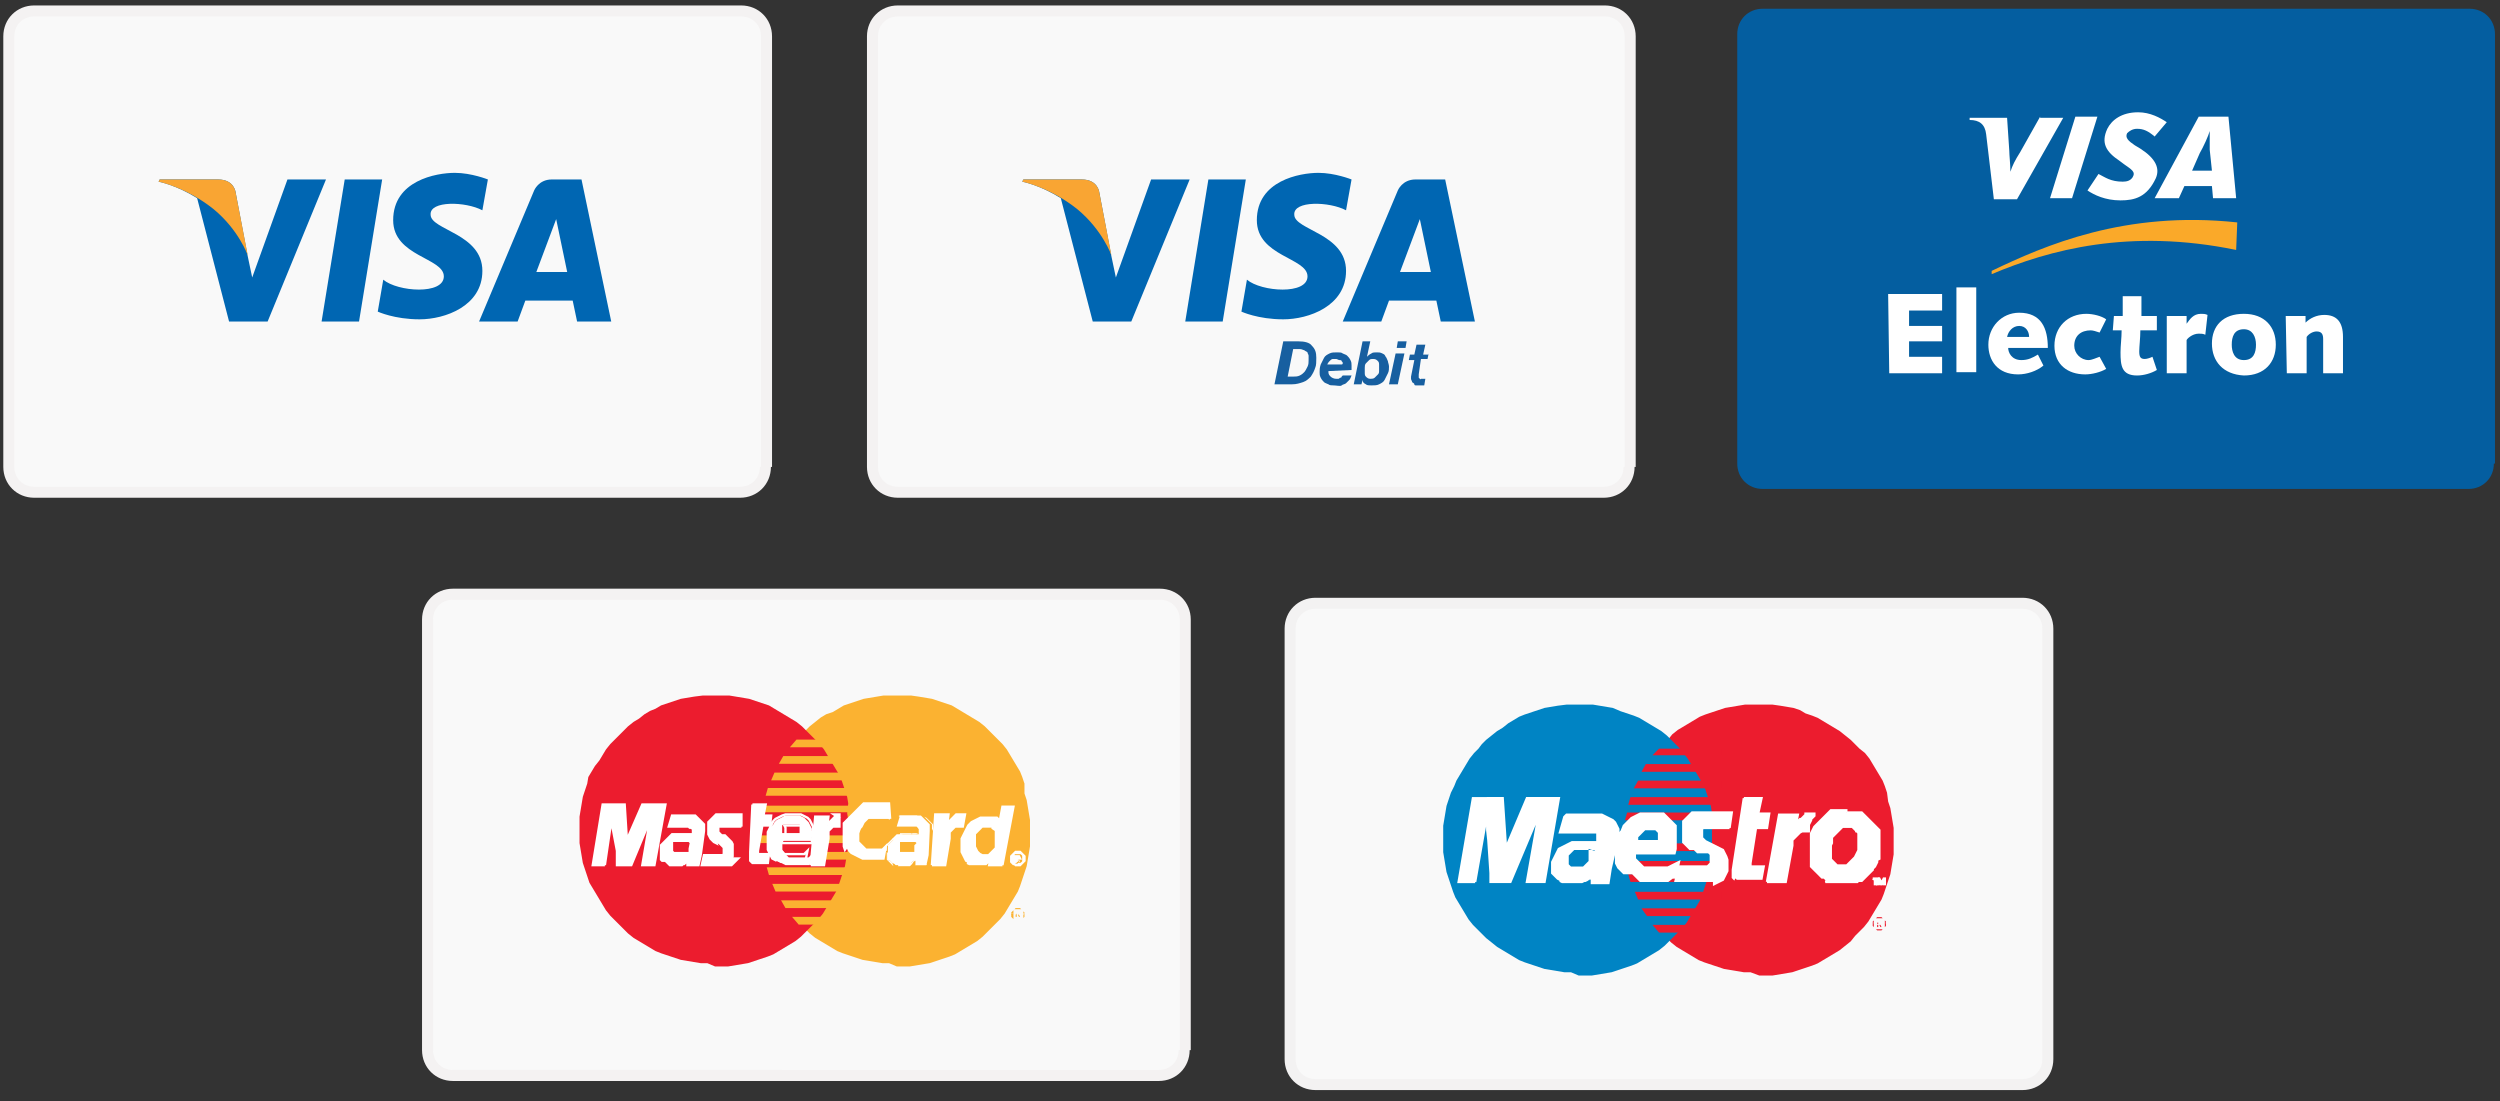 <svg xmlns:sketch="http://www.bohemiancoding.com/sketch/ns" xmlns="http://www.w3.org/2000/svg" xmlns:xlink="http://www.w3.org/1999/xlink" version="1.1" id="Layer_1" x="0" y="0" width="227" height="100" viewBox="0 0 227 100" xml:space="preserve" enable-background="new 0 0 227 100">
  <rect x="0" y="0" width="227" height="100" fill="#333333" stroke="none"/>
  <style type="text/css">
    
	.st0{fill:#F9F9F9;stroke:#F4F2F2;}
	.st1{fill:#FBB231;}
	.st2{fill:#EC1C2E;}
	.st3{fill:#FFFFFF;}
	.st4{fill:none;stroke:#FFFFFF;stroke-width:0.216;}
	.st5{fill:#0066B2;}
	.st6{fill:#F9A533;}
	.st7{enable-background:new    ;}
	.st8{fill:#175FA0;}
	.st9{fill:#045EA0;}
	.st10{fill:#FAA929;}
	.st11{fill:#F9F9F9;stroke:#F3F2F2;}
	.st12{fill:#0084C4;}
	.st13{fill:none;stroke:#FFFFFF;stroke-width:0.215;}

  </style>
  <title>
    credit cards desktop
  </title>
  <desc>
    Created with Sketch.
  </desc>
  <g id="PAA" sketch:type="MSPage">
    <g id="Desktop-HD-For-sale-2" transform="translate(-437, -1130)" sketch:type="MSArtboardGroup">
      <g id="Payment-options" transform="translate(-1, 296)" sketch:type="MSLayerGroup">
        <g id="pay-now-with:" transform="translate(401, 719)">
          <g id="credit-cards" transform="translate(0, 91)">
            <g id="credit-cards-desktop" transform="translate(38, 25)">
              <g id="Mastercard" transform="translate(38.021, 53.153)" sketch:type="MSShapeGroup">
                <path id="Fill-1" class="st0" d="M68.5 41.2c0 1.3-1 2.3-2.3 2.3H2.1c-1.3 0-2.3-1-2.3-2.3V2.1c0-1.3 1-2.3 2.3-2.3h64.2c1.3 0 2.3 1 2.3 2.3V41.2"/>
                <path id="Fill-2" class="st1" d="M42.4 33.6l0.6 0 0.6 0 0.6-0.1 0.6-0.1 0.6-0.1 0.6-0.2 0.6-0.2 0.6-0.2 0.5-0.2 0.5-0.3 0.5-0.3 0.5-0.3 0.5-0.3 0.5-0.4 0.4-0.4 0.4-0.4 0.4-0.4 0.4-0.4 0.4-0.5 0.3-0.5 0.3-0.5 0.3-0.5 0.3-0.5 0.2-0.5 0.2-0.6 0.2-0.6 0.2-0.6 0.1-0.6 0.1-0.6 0.1-0.6 0-0.6 0-0.6 0-0.6 0-0.6 -0.1-0.6 -0.1-0.6 -0.1-0.6 -0.2-0.6L54 17l-0.2-0.6 -0.2-0.5 -0.3-0.5L53 14.9l-0.3-0.5 -0.3-0.5 -0.4-0.5L51.6 13l-0.4-0.4 -0.4-0.4 -0.4-0.4 -0.5-0.4 -0.5-0.3 -0.5-0.3 -0.5-0.3 -0.5-0.3 -0.5-0.3 -0.6-0.2 -0.6-0.2 -0.6-0.2 -0.6-0.1 -0.6-0.1L43.7 9 43 9l-0.6 0 -0.6 0 -0.6 0 -0.6 0.1 -0.6 0.1 -0.6 0.1 -0.6 0.2 -0.6 0.2 -0.6 0.2 -0.5 0.3 -0.5 0.3L36 10.7l-0.5 0.3L35 11.4l-0.5 0.4 -0.4 0.4 -0.4 0.4L33.3 13l-0.4 0.4 -0.4 0.5 -0.3 0.5 -0.3 0.5 -0.3 0.5 -0.3 0.5 -0.2 0.5L30.8 17l-0.2 0.6 -0.2 0.6 -0.1 0.6 -0.1 0.6L30.2 20l0 0.6 0 0.6 0 0.6 0 0.6 0.1 0.6 0.1 0.6 0.1 0.6 0.2 0.6 0.2 0.6 0.2 0.6 0.2 0.5 0.3 0.5 0.3 0.5 0.3 0.5 0.3 0.5 0.4 0.5 0.4 0.4 0.4 0.4 0.4 0.4 0.4 0.4 0.5 0.4 0.5 0.3 0.5 0.3 0.5 0.3 0.5 0.3 0.5 0.2 0.6 0.2 0.6 0.2 0.6 0.2 0.6 0.1 0.6 0.1 0.6 0.1 0.6 0L42.4 33.6"/>
                <path id="Fill-3" class="st2" d="M25.9 33.6l0.6 0 0.6 0 0.6-0.1 0.6-0.1 0.6-0.1 0.6-0.2 0.6-0.2 0.6-0.2 0.5-0.2 0.5-0.3 0.5-0.3 0.5-0.3 0.5-0.3 0.5-0.4 0.4-0.4 0.4-0.4 0.4-0.4 0.4-0.4 0.4-0.5 0.3-0.5 0.3-0.5 0.3-0.5 0.3-0.5 0.2-0.5 0.2-0.6 0.2-0.6 0.2-0.6 0.1-0.6 0.1-0.6 0.1-0.6 0-0.6 0-0.6 0-0.6 0-0.6 -0.1-0.6L38 18.8l-0.1-0.6 -0.2-0.6L37.5 17l-0.2-0.6L37 15.9l-0.3-0.5 -0.3-0.5 -0.3-0.5 -0.3-0.5 -0.4-0.5L35 13l-0.4-0.4 -0.4-0.4 -0.4-0.4 -0.5-0.4 -0.5-0.3 -0.5-0.3 -0.5-0.3 -0.5-0.3 -0.5-0.3 -0.6-0.2 -0.6-0.2L29 9.3l-0.6-0.1 -0.6-0.1L27.2 9l-0.6 0 -0.6 0 -0.6 0 -0.6 0L24 9.1l-0.6 0.1 -0.6 0.1 -0.6 0.2 -0.6 0.2 -0.6 0.2 -0.5 0.3L20 10.4l-0.5 0.3L19 11.1l-0.5 0.3L18 11.8l-0.4 0.4 -0.4 0.4L16.8 13l-0.4 0.4L16 13.9l-0.3 0.5 -0.3 0.5L15 15.4l-0.3 0.5 -0.3 0.5L14.3 17l-0.2 0.6 -0.2 0.6 -0.1 0.6 -0.1 0.6L13.6 20l0 0.6 0 0.6 0 0.6 0 0.6 0.1 0.6 0.1 0.6 0.1 0.6 0.2 0.6 0.2 0.6 0.2 0.6 0.3 0.5 0.3 0.5 0.3 0.5 0.3 0.5 0.3 0.5 0.4 0.5 0.4 0.4 0.4 0.4 0.4 0.4 0.4 0.4 0.5 0.4 0.5 0.3 0.5 0.3 0.5 0.3 0.5 0.3 0.5 0.2 0.6 0.2 0.6 0.2 0.6 0.2 0.6 0.1 0.6 0.1 0.6 0.1 0.6 0L25.9 33.6"/>
                <path id="Fill-4" class="st1" d="M32.7 13.7h6.6V13h-6L32.7 13.7"/>
                <path id="Fill-5" class="st1" d="M31.7 15.2h7.5v-0.7h-7.1L31.7 15.2"/>
                <path id="Fill-6" class="st1" d="M31 16.7h8.3V16h-8L31 16.7"/>
                <path id="Fill-7" class="st1" d="M30.5 18.1h8.8v-0.7h-8.6L30.5 18.1"/>
                <path id="Fill-8" class="st1" d="M30.8 25.3h8.5v-0.7h-8.7L30.8 25.3"/>
                <path id="Fill-9" class="st1" d="M31.4 26.8h7.9v-0.7h-8.2L31.4 26.8"/>
                <path id="Fill-10" class="st1" d="M32.3 28.3h7v-0.7h-7.4L32.3 28.3"/>
                <path id="Fill-11" class="st1" d="M33.5 29.8h5.8v-0.7h-6.4L33.5 29.8"/>
                <path id="Fill-12" class="st1" d="M30.2 19.6h9.1V19h-8.9L30.2 19.6"/>
                <path id="Fill-13" class="st1" d="M35.7 23.9h3.5v-0.7h-3.3L35.7 23.9"/>
                <path id="Fill-14" class="st1" d="M36 22.4h3.2v-0.7h-3.1L36 22.4"/>
                <path id="Fill-15" class="st1" d="M30 21.7h0.9v0.7H30L30 21.7"/>
                <path id="Fill-16" class="st3" d="M28.3 20.9L28.3 20.9l-0.1 0 -0.1 0 -0.1 0 -0.1 0 -0.1 0 -0.1 0 -0.1 0 -0.1 0 -0.1 0 -0.1 0 -0.1 0h-0.1l-0.1 0 -0.1 0 -0.1 0 -0.1 0 -0.1 0 -0.1 0 -0.1 0 -0.1 0 -0.1 0 0 0 0 0 0 0 0 0 0 0v0.1l0 0.1 0 0.1 0 0.1 0 0.1 0.1 0.1 0.1 0.1 0.1 0.1 0.1 0 0.1 0 0.1 0 0.1 0.1 0.1 0.1 0.1 0.1 0.1 0.1 0.1 0.1 0.1 0.1 0.1 0.2 0 0.2 0 0.2 0 0.3 0 0.2 0 0.2 -0.1 0.2L28 23.8l-0.1 0.1L27.8 24l-0.1 0.1 -0.1 0.1 -0.1 0.1 -0.1 0.1 -0.1 0 -0.1 0 -0.1 0 -0.1 0 -0.1 0 -0.1 0h-0.2l-0.2 0H26l-0.1 0 -0.1 0 -0.1 0 -0.1 0 -0.1 0 -0.1 0 -0.1 0 -0.1 0 -0.1 0 -0.1 0 -0.1 0 -0.1 0 -0.1 0 0.2-0.9 0 0 0 0 0.1 0 0.1 0 0.1 0 0.1 0 0.1 0 0.1 0 0.1 0 0.1 0 0.1 0 0.1 0 0.1 0 0.1 0h0.1l0.1 0 0.1 0 0.1 0 0.1 0 0.1-0.1 0-0.1 0-0.1 0-0.1 0-0.1 0-0.1 0-0.1 -0.1-0.1 -0.1-0.1 -0.1-0.1 -0.1-0.1 -0.2-0.1 -0.2-0.1L26 22.4l-0.2-0.1 -0.1-0.1L25.5 22l-0.1-0.2 -0.1-0.2 0-0.2 0-0.3 0-0.2 0-0.2 0-0.1 0-0.1 0.1-0.1 0.1-0.1 0.1-0.1 0.1-0.1 0.1-0.1 0.1-0.1 0.1-0.1 0.2 0 0.2 0 0.2 0 0.2 0 0.2 0h0.2l0.1 0 0.1 0 0.1 0 0.1 0 0.1 0 0.1 0 0.1 0 0.1 0 0.1 0 0.1 0 0.1 0 0 0 0 0 0 0 0 0L28.3 20.9"/>
                <path id="Stroke-17" class="st4" d="M28.3 20.9L28.3 20.9 28.3 20.9l-0.1 0 -0.1 0 -0.1 0 -0.1 0 -0.1 0 -0.1 0 -0.1 0 -0.1 0 -0.1 0 -0.1 0 -0.1 0h-0.1l-0.1 0 -0.1 0 -0.1 0 -0.1 0 -0.1 0 -0.1 0 -0.1 0 -0.1 0 -0.1 0 0 0 0 0 0 0 0 0 0 0v0.1l0 0.1 0 0.1 0 0.1 0 0.1 0.1 0.1 0.1 0.1 0.1 0.1 0.1 0 0.1 0 0.1 0 0.1 0.1 0.1 0.1 0.1 0.1 0.1 0.1 0.1 0.1 0.1 0.1 0.1 0.2 0 0.2 0 0.2 0 0.3 0 0.2 0 0.2 -0.1 0.2L28 23.8l-0.1 0.1L27.8 24l-0.1 0.1 -0.1 0.1 -0.1 0.1 -0.1 0.1 -0.1 0 -0.1 0 -0.1 0 -0.1 0 -0.1 0 -0.1 0h-0.2l-0.2 0H26l-0.1 0 -0.1 0 -0.1 0 -0.1 0 -0.1 0 -0.1 0 -0.1 0 -0.1 0 -0.1 0 -0.1 0 -0.1 0 -0.1 0 -0.1 0 0.2-0.9 0 0 0 0 0.1 0 0.1 0 0.1 0 0.1 0 0.1 0 0.1 0 0.1 0 0.1 0 0.1 0 0.1 0 0.1 0 0.1 0h0.1l0.1 0 0.1 0 0.1 0 0.1 0 0.1-0.1 0-0.1 0-0.1 0-0.1 0-0.1 0-0.1 0-0.1 -0.1-0.1 -0.1-0.1 -0.1-0.1 -0.1-0.1 -0.2-0.1 -0.2-0.1L26 22.4l-0.2-0.1 -0.1-0.1L25.5 22l-0.1-0.2 -0.1-0.2 0-0.2 0-0.3 0-0.2 0-0.2 0-0.1 0-0.1 0.1-0.1 0.1-0.1 0.1-0.1 0.1-0.1 0.1-0.1 0.1-0.1 0.1-0.1 0.2 0 0.2 0 0.2 0 0.2 0 0.2 0h0.2l0.1 0 0.1 0 0.1 0 0.1 0 0.1 0 0.1 0 0.1 0 0.1 0 0.1 0 0.1 0 0.1 0 0 0 0 0 0 0 0 0L28.3 20.9"/>
                <path id="Fill-18" class="st3" d="M29.3 18.9h1.2l-0.2 1H31l-0.1 0.9 -0.7 0 -0.4 2.3 0 0.1 0 0.1 0 0.1 0.1 0 0.1 0 0.1 0 0.1 0 0.1 0 0.1 0 0.1 0 0.1 0 0.1 0 0.1 0 0 0 0 0 0 0 -0.1 0.8 0 0 0 0 0 0 0 0 0 0 0 0 0 0 0 0 0 0 0 0 0 0 0 0 -0.1 0 -0.1 0 -0.1 0 -0.1 0h-0.3l-0.2 0 -0.1 0 -0.1 0 -0.1 0 -0.1 0 -0.1 0 -0.1-0.1 -0.1-0.1 0-0.1 0-0.1 0-0.1 0-0.1 0-0.1v-0.1l0-0.1 0-0.1L29.3 18.9"/>
                <path id="Stroke-19" class="st4" d="M29.3 18.9h1.2l-0.2 1H31l-0.1 0.9 -0.7 0 -0.4 2.3 0 0.1 0 0.1 0 0.1 0.1 0 0.1 0 0.1 0 0.1 0 0.1 0 0.1 0 0.1 0 0.1 0 0.1 0 0.1 0 0 0 0 0 0 0 -0.1 0.8 0 0 0 0 0 0 0 0 0 0 0 0 0 0 0 0 0 0 0 0 0 0 0 0 -0.1 0 -0.1 0 -0.1 0 -0.1 0h-0.3l-0.2 0 -0.1 0 -0.1 0 -0.1 0 -0.1 0 -0.1 0 -0.1-0.1 -0.1-0.1 0-0.1 0-0.1 0-0.1 0-0.1 0-0.1v-0.1l0-0.1 0-0.1L29.3 18.9M31.9 22.4L31.9 22.4 31.9 22.4l0 0.1 0 0.1 0 0.1 0 0.1 0 0.1 0 0.1 0 0.1 0.1 0.1 0.1 0.1 0.1 0.1 0.1 0 0.1 0 0.1 0 0.1 0 0.1 0 0.1 0 0.1 0 0.1 0 0.1 0 0.1 0h0.1l0.1 0 0.1 0 0.1 0 0.1 0 0.1 0 0.1 0 0.1 0 0.1-0.1 0.1-0.1 0.1-0.1 -0.2 1 -0.1 0 -0.1 0 -0.1 0 -0.1 0 -0.1 0 -0.1 0 -0.1 0 -0.1 0 -0.1 0 -0.1 0 -0.1 0 -0.1 0 -0.1 0h-0.1l-0.1 0h-0.1l-0.2 0 -0.2 0 -0.2 0 -0.2-0.1 -0.2-0.1 -0.2-0.1L31.5 24l-0.2-0.1 -0.2-0.1L31 23.6l-0.1-0.2 -0.1-0.2 -0.1-0.2 0-0.3 0-0.3 0-0.3 0-0.1 0-0.2 0-0.2 0-0.2 0.1-0.2 0.1-0.2 0.1-0.2 0.1-0.2 0.1-0.2 0.2-0.2 0.2-0.1 0.2-0.1 0.2-0.1 0.3-0.1 0.3 0 0.3 0 0.2 0 0.2 0 0.2 0 0.2 0 0.2 0.1 0.2 0.1 0.2 0.1 0.1 0.1 0.1 0.1 0.1 0.2 0.1 0.2 0.1 0.2 0 0.2 0 0.3 0 0.3 -0.1 0.4 0 0.3h-3l0.2-0.8h1.8l0-0.1 0-0.1 0-0.1 0-0.1 0-0.1 0-0.1 0-0.1 0-0.1 0 0 -0.1 0 -0.1 0 -0.1 0 -0.1 0 -0.1 0 -0.1 0 -0.1 0 -0.1 0 -0.1 0 -0.1 0 -0.1 0 -0.1 0 -0.1 0 -0.1 0 -0.1 0L32.3 21l0 0.1 0 0.1 0 0.1 0 0.1 0 0.1 0 0.1L31.9 22.4"/>
                <path id="Fill-20" class="st3" d="M41.8 20.2L41.8 20.2l-0.1-0.1 -0.1 0 -0.1 0 -0.1 0 -0.1 0 -0.1 0 -0.1 0 -0.1 0 -0.1 0 -0.1 0 -0.1 0 -0.1 0 -0.1 0h-0.3l-0.1 0 -0.1 0 -0.1 0L40 20l-0.1 0 -0.1 0.1 -0.1 0.1 -0.1 0.1 -0.1 0.1 -0.1 0.1 -0.1 0.2 -0.1 0.2L39.1 21 39 21.2l-0.1 0.3 0 0.1 0 0.1 0 0.1 0 0.1 0 0.1 0 0.1 0 0.1 0 0.1 0.1 0.1 0.1 0.1 0.1 0.1 0.1 0.1 0.1 0.1 0.1 0.1 0.1 0.1 0.2 0 0.1 0 0.1 0 0.1 0 0.1 0 0.1 0h0.2l0.1 0 0.1 0 0.1 0 0.1 0 0.1 0 0.1 0 0.1-0.1 0.1-0.1 0.1-0.1 -0.2 1.1 0 0 0 0 0 0 0 0 0 0 -0.1 0 -0.1 0 -0.1 0 -0.1 0 -0.1 0 -0.1 0 -0.1 0 -0.2 0 -0.2 0 -0.2 0 -0.2 0 -0.2 0 -0.2 0 -0.2-0.1 -0.2-0.1 -0.2-0.1 -0.2-0.1 -0.2-0.1 -0.2-0.2 -0.1-0.2 -0.1-0.2L37.7 23l-0.1-0.3 0-0.3 0-0.3 0-0.3 0-0.3 0-0.2 0-0.2 0-0.2 0-0.2 0-0.1 0.1-0.1 0.1-0.1 0.1-0.1 0.1-0.1 0.1-0.1 0.1-0.1 0.1-0.1 0.1-0.1 0.1-0.1 0.1-0.1 0.1-0.1 0.1-0.1 0.1-0.1 0.1-0.1 0.1-0.1 0.1-0.1 0.1-0.1 0.1-0.1 0.1 0 0.1 0 0.1 0 0.1 0 0.1 0 0.1 0 0.1 0 0.1 0 0.2 0 0.1 0 0.1 0 0.1 0 0.1 0 0.1 0 0.1 0 0.1 0 0.1 0 0.1 0 0.1 0 0.1 0 0.1 0 0.1 0 0 0 0 0 0 0L41.8 20.2"/>
                <path id="Stroke-21" class="st4" d="M41.8 20.2L41.8 20.2 41.8 20.2l-0.1-0.1 -0.1 0 -0.1 0 -0.1 0 -0.1 0 -0.1 0 -0.1 0 -0.1 0 -0.1 0 -0.1 0 -0.1 0 -0.1 0 -0.1 0h-0.3l-0.1 0 -0.1 0 -0.1 0L40 20l-0.1 0 -0.1 0.1 -0.1 0.1 -0.1 0.1 -0.1 0.1 -0.1 0.1 -0.1 0.2 -0.1 0.2L39.1 21 39 21.2l-0.1 0.3 0 0.1 0 0.1 0 0.1 0 0.1 0 0.1 0 0.1 0 0.1 0 0.1 0.1 0.1 0.1 0.1 0.1 0.1 0.1 0.1 0.1 0.1 0.1 0.1 0.1 0.1 0.2 0 0.1 0 0.1 0 0.1 0 0.1 0 0.1 0h0.2l0.1 0 0.1 0 0.1 0 0.1 0 0.1 0 0.1 0 0.1-0.1 0.1-0.1 0.1-0.1 -0.2 1.1 0 0 0 0 0 0 0 0 0 0 -0.1 0 -0.1 0 -0.1 0 -0.1 0 -0.1 0 -0.1 0 -0.1 0 -0.2 0 -0.2 0 -0.2 0 -0.2 0 -0.2 0 -0.2 0 -0.2-0.1 -0.2-0.1 -0.2-0.1 -0.2-0.1 -0.2-0.1 -0.2-0.2 -0.1-0.2 -0.1-0.2L37.7 23l-0.1-0.3 0-0.3 0-0.3 0-0.3 0-0.3 0-0.2 0-0.2 0-0.2 0-0.2 0-0.1 0.1-0.1 0.1-0.1 0.1-0.1 0.1-0.1 0.1-0.1 0.1-0.1 0.1-0.1 0.1-0.1 0.1-0.1 0.1-0.1 0.1-0.1 0.1-0.1 0.1-0.1 0.1-0.1 0.1-0.1 0.1-0.1 0.1-0.1 0.1-0.1 0.1 0 0.1 0 0.1 0 0.1 0 0.1 0 0.1 0 0.1 0 0.1 0 0.2 0 0.1 0 0.1 0 0.1 0 0.1 0 0.1 0 0.1 0 0.1 0 0.1 0 0.1 0 0.1 0 0.1 0 0.1 0 0.1 0 0 0 0 0 0 0L41.8 20.2"/>
                <path id="Fill-22" class="st3" d="M52 24.4h-1.2l0.1-0.5v0L50.9 24 50.8 24l-0.1 0.1 -0.1 0.1 -0.1 0.1 -0.1 0 -0.1 0 -0.1 0 -0.1 0 -0.1 0 -0.1 0 -0.1 0 -0.1 0 -0.1 0 -0.1 0h-0.1l-0.2 0 -0.2 0 -0.2-0.1L49 24.2l-0.1-0.1L48.7 24l-0.1-0.2 -0.1-0.2 -0.1-0.2 -0.1-0.2 0-0.2 0-0.2 0-0.2 0-0.2 0-0.2 0-0.2 0.1-0.2 0.1-0.2 0.1-0.2 0.1-0.2 0.1-0.2 0.1-0.2 0.1-0.1 0.1-0.1 0.1-0.1 0.2-0.1 0.2-0.1 0.2-0.1 0.2-0.1 0.2 0 0.2 0 0.2 0 0.1 0 0.1 0 0.1 0 0.1 0 0.1 0 0.1 0 0.1 0 0.1 0 0.1 0 0.1 0.1 0.1 0.1 0 0.1 0 0.1 0 0.1 0 0.1 0 0 0.3-1.6H53L52 24.4"/>
                <path id="Stroke-23" class="st4" d="M52 24.4h-1.2l0.1-0.5v0L50.9 24 50.8 24l-0.1 0.1 -0.1 0.1 -0.1 0.1 -0.1 0 -0.1 0 -0.1 0 -0.1 0 -0.1 0 -0.1 0 -0.1 0 -0.1 0 -0.1 0 -0.1 0h-0.1l-0.2 0 -0.2 0 -0.2-0.1L49 24.2l-0.1-0.1L48.7 24l-0.1-0.2 -0.1-0.2 -0.1-0.2 -0.1-0.2 0-0.2 0-0.2 0-0.2 0-0.2 0-0.2 0-0.2 0.1-0.2 0.1-0.2 0.1-0.2 0.1-0.2 0.1-0.2 0.1-0.2 0.1-0.1 0.1-0.1 0.1-0.1 0.2-0.1 0.2-0.1 0.2-0.1 0.2-0.1 0.2 0 0.2 0 0.2 0 0.1 0 0.1 0 0.1 0 0.1 0 0.1 0 0.1 0 0.1 0 0.1 0 0.1 0 0.1 0.1 0.1 0.1 0 0.1 0 0.1 0 0.1 0 0.1 0 0 0.3-1.6H53L52 24.4"/>
                <path id="Fill-24" class="st1" d="M50.2 23.4l0.1 0 0.1 0 0.1 0 0.1 0 0.1 0 0.1-0.1 0.1-0.1 0.1-0.1 0.1-0.1 0.1-0.1 0.1-0.1 0-0.1 0-0.1 0-0.1 0-0.1 0-0.1 0-0.1 0-0.1v-0.1l0-0.1 0-0.1 0-0.1 0-0.1 0-0.1 0-0.1 0-0.1L51 21.1 51 21l-0.1 0 -0.1 0 -0.1 0 -0.1 0 -0.1 0 -0.1 0 -0.1 0 -0.1 0 -0.1 0.1 -0.1 0.1L50 21.2l-0.1 0.1 -0.1 0.1 -0.1 0.1 -0.1 0.1 0 0.1 0 0.1 0 0.1 0 0.1 0 0.1 0 0.2 0 0.2 0 0.2 0.1 0.2 0.1 0.2 0.1 0.1 0.1 0.1L50.2 23.4"/>
                <path id="Fill-25" class="st3" d="M24.6 23.5l-0.2 0.9h-1l0-0.2 0-0.2 0-0.1 0-0.1 -0.1 0.1L23.4 24l-0.1 0.1 -0.1 0.1 -0.1 0.1 -0.1 0 -0.1 0.1 -0.1 0 -0.1 0 -0.1 0 -0.1 0 -0.1 0 -0.1 0 -0.1 0 -0.1 0 -0.1 0 -0.1 0 -0.1 0 -0.1-0.1 -0.1-0.1 -0.1-0.1 -0.1-0.1L21.1 24 21 23.9l0-0.1 0-0.1 0-0.1 0-0.1 0-0.1 0-0.1 0-0.1v-0.1l0-0.2 0-0.2 0-0.1 0.1-0.1 0.1-0.1 0.1-0.1 0.1-0.1 0.1-0.1 0.1-0.1 0.1-0.1 0.1-0.1 0.1-0.1 0.1-0.1 0.1 0 0.1 0 0.1 0h0l0 0 0 0 0 0 0 0 0.1 0 0.1 0 0.1 0 0.1 0 0.1 0 0.1 0 0.1 0 0.1 0 0.1 0 0.1 0h0.1l0.1 0 0.1 0h0.1l0.1 0 0.1 0 0 0h0l0 0 0-0.1 0-0.1 0-0.1 0-0.1 0-0.1L23.7 21 23.6 21l-0.1-0.1 -0.1 0 -0.1 0 -0.1 0 -0.1 0 -0.1 0h-0.1l-0.1 0 -0.1 0 -0.1 0 -0.1 0 -0.1 0 -0.1 0 -0.1 0 -0.1 0 -0.1 0 -0.1 0 -0.1 0 -0.1 0 0 0 0.3-1 0.1 0 0.1 0 0.1 0 0.1 0 0.1 0 0.1 0 0.1 0 0.1 0 0.1 0 0.1 0 0.1 0h0.4l0.1 0 0.1 0 0.1 0 0.1 0 0.1 0 0.1 0 0.1 0.1 0.1 0.1 0.1 0.1 0.1 0.1 0.1 0.1 0.1 0.1 0.1 0.1 0.1 0.1 0 0.1 0 0.1v0.2l0 0.2L24.6 23.5"/>
                <path id="Stroke-26" class="st4" d="M24.6 23.5l-0.2 0.9h-1l0-0.2 0-0.2 0-0.1 0-0.1 -0.1 0.1L23.4 24l-0.1 0.1 -0.1 0.1 -0.1 0.1 -0.1 0 -0.1 0.1 -0.1 0 -0.1 0 -0.1 0 -0.1 0 -0.1 0 -0.1 0 -0.1 0 -0.1 0 -0.1 0 -0.1 0 -0.1 0 -0.1-0.1 -0.1-0.1 -0.1-0.1 -0.1-0.1L21.1 24 21 23.9l0-0.1 0-0.1 0-0.1 0-0.1 0-0.1 0-0.1 0-0.1v-0.1l0-0.2 0-0.2 0-0.1 0.1-0.1 0.1-0.1 0.1-0.1 0.1-0.1 0.1-0.1 0.1-0.1 0.1-0.1 0.1-0.1 0.1-0.1 0.1-0.1 0.1 0 0.1 0 0.1 0h0l0 0 0 0 0 0 0 0 0.1 0 0.1 0 0.1 0 0.1 0 0.1 0 0.1 0 0.1 0 0.1 0 0.1 0 0.1 0h0.1l0.1 0 0.1 0h0.1l0.1 0 0.1 0 0 0h0l0 0 0-0.1 0-0.1 0-0.1 0-0.1 0-0.1L23.7 21 23.6 21l-0.1-0.1 -0.1 0 -0.1 0 -0.1 0 -0.1 0 -0.1 0h-0.1l-0.1 0 -0.1 0 -0.1 0 -0.1 0 -0.1 0 -0.1 0 -0.1 0 -0.1 0 -0.1 0 -0.1 0 -0.1 0 -0.1 0 0 0 0.3-1 0.1 0 0.1 0 0.1 0 0.1 0 0.1 0 0.1 0 0.1 0 0.1 0 0.1 0 0.1 0 0.1 0h0.4l0.1 0 0.1 0 0.1 0 0.1 0 0.1 0 0.1 0 0.1 0.1 0.1 0.1 0.1 0.1 0.1 0.1 0.1 0.1 0.1 0.1 0.1 0.1 0.1 0.1 0 0.1 0 0.1v0.2l0 0.2L24.6 23.5"/>
                <path id="Fill-27" class="st2" d="M23.6 22.4L23.6 22.4 23.6 22.4 23.6 22.4 23.6 22.4l-0.1-0.1 -0.1 0h-0.1l-0.1 0 -0.1 0 -0.1 0 -0.1 0 -0.1 0 -0.1 0 0 0 0 0 0 0 0 0 0 0 0 0 -0.1 0 -0.1 0 -0.1 0 -0.1 0 -0.1 0 -0.1 0 0 0.1 0 0 0 0.1 0 0.1 0 0.1 0 0.1 0 0.1 0 0.1 0 0.1 0.1 0.1 0.1 0 0.1 0 0.1 0 0.1 0 0.1 0 0.1 0 0.1 0 0.1 0 0.1 0 0.1 0 0.1 0 0.1 0 0.1 0 0 0 0 0 0 0 0 0 0 0 0 0 0 0 0-0.1 0-0.1 0-0.1L23.6 22.4"/>
                <path id="Fill-28" class="st3" d="M15.9 24.4h-1.1l0.9-5.5h2l0.2 3.2 1.4-3.2h2.1l-1 5.5h-1.1l0.7-4.1h0l-1.7 4.1h-1.3l0-0.2 0-0.5 0-0.6L16.6 21l0-0.5 0-0.2h-0.1L15.9 24.4"/>
                <path id="Stroke-29" class="st4" d="M15.9 24.4h-1.1l0.9-5.5h2l0.2 3.2 1.4-3.2h2.1l-1 5.5h-1.1l0.7-4.1h0l-1.7 4.1h-1.3l0-0.2 0-0.5 0-0.6L16.6 21l0-0.5 0-0.2h-0.1L15.9 24.4"/>
                <path id="Fill-30" class="st3" d="M45.3 23.5l-0.2 0.9h-1l0-0.2 0-0.1V24l0 0L44 24 43.9 24l-0.1 0.1 -0.1 0.1 -0.1 0.1 -0.1 0 -0.1 0.1 -0.1 0 -0.1 0 -0.1 0 -0.1 0 -0.1 0 -0.1 0 -0.1 0 -0.1 0 -0.1 0 -0.1 0 -0.1 0 -0.1-0.1L42 24.2l-0.1-0.1 -0.1-0.1L41.7 24l-0.1-0.1 0-0.1 0-0.1 0-0.1 0-0.1 0-0.1 0-0.1 0-0.1v-0.1l0-0.2 0-0.2 0-0.1 0.1-0.1 0.1-0.1 0.1-0.1 0.1-0.1 0.1-0.1L42 22l0.1-0.1 0.1-0.1 0.1-0.1 0.1-0.1 0.1 0 0.1 0 0.1 0h0l0 0 0 0 0 0 0.1 0 0.1 0 0.1 0 0.1 0 0.1 0 0.1 0 0.1 0 0.1 0 0.1 0 0.1 0 0.1 0h0.1l0.1 0 0.1 0h0.1l0.1 0 0.1 0 0 0h0l0 0 0-0.1 0-0.1 0-0.1 0-0.1 0-0.1L44.3 21 44.3 21l-0.1-0.1 -0.1 0 -0.1 0 -0.1 0 -0.1 0 -0.1 0h-0.1l-0.1 0 -0.1 0 -0.1 0 -0.1 0 -0.1 0 -0.1 0 -0.1 0 -0.1 0 -0.1 0 -0.1 0 -0.1 0 -0.1 0 0 0 0.3-1 0.1 0 0.1 0 0.1 0 0.1 0 0.1 0 0.1 0 0.1 0 0.1 0 0.1 0 0.1 0 0.1 0H44l0.1 0 0.1 0 0.1 0 0.1 0 0.1 0 0.1 0 0.1 0.1 0.1 0.1 0.1 0.1 0.1 0.1 0.1 0.1 0.1 0.1 0.1 0.1 0.1 0.1 0 0.1 0 0.1v0.2l0 0.2L45.3 23.5"/>
                <path id="Fill-31" class="st3" d="M45.1 24.4L45.1 24.4l0.2-0.9 0 0L45.1 24.4 45.1 24.4 45.1 24.4 45.1 24.4 45.1 24.4 45.1 24.4"/>
                <path id="Fill-32" class="st3" d="M44 24.4L44 24.4l1.1 0v-0.1L44 24.4 44 24.4 44 24.4 44 24.4 44 24.4 44 24.4"/>
                <path id="Fill-33" class="st3" d="M44.1 23.9L44.1 23.9 44.1 23.9 44 24.1v0.1l0 0.2h0l0-0.2 0-0.1V23.9L44.1 23.9 44.1 23.9 44.1 23.9"/>
                <path id="Fill-34" class="st3" d="M42.5 24.5L42.5 24.5l0.1 0 0.1 0 0.1 0 0.1 0 0.1 0 0.1 0 0.1 0 0.1 0 0.1 0 0.1 0 0.1 0 0.1-0.1 0.1-0.1L44 24 44 24l0.1-0.1 0 0L44 23.9 43.9 24l-0.1 0.1 -0.1 0.1 -0.1 0 -0.1 0.1 -0.1 0 -0.1 0 -0.1 0 -0.1 0 -0.1 0 -0.1 0 -0.1 0 -0.1 0 -0.1 0L42.5 24.5 42.5 24.5"/>
                <path id="Fill-35" class="st3" d="M41.5 23.2L41.5 23.2 41.5 23.2l0 0.2 0 0.1 0 0.1 0 0.1 0 0.1 0 0.1 0.1 0.1 0.1 0.1 0.1 0.1 0.1 0.1 0.1 0.1 0.1 0.1 0.1 0.1 0.1 0 0.2 0 0 0 -0.2 0 -0.1 0 -0.1-0.1L42 24.2l-0.1-0.1 -0.1-0.1L41.7 24l-0.1-0.1 0-0.1 0-0.1 0-0.1 0-0.1 0-0.1 0-0.1L41.5 23.2 41.5 23.2 41.5 23.2"/>
                <path id="Fill-36" class="st3" d="M43 21.6L43 21.6l-0.1 0 -0.1 0 -0.1 0 -0.1 0.1 -0.1 0.1 -0.1 0.1L42 22l-0.1 0.1 -0.1 0.1 -0.1 0.1 -0.1 0.1 -0.1 0.1 -0.1 0.1 0 0.1 0 0.2 0 0.2h0.1l0-0.2 0-0.1 0-0.1 0.1-0.1 0.1-0.1 0.1-0.1 0.1-0.1 0.1-0.1 0.1-0.1 0.1-0.1 0.1-0.1 0.1-0.1 0.1-0.1 0.1 0 0.1 0L43 21.6 43 21.6"/>
                <path id="Fill-37" class="st3" d="M43.8 21.5L43.8 21.5l-0.1 0 -0.1 0 -0.1 0 -0.1 0 -0.1 0 -0.1 0 -0.1 0 -0.1 0 -0.1 0 -0.1 0 -0.1 0 0 0 0 0 0 0h0v0.1h0l0 0 0 0 0 0 0.1 0 0.1 0 0.1 0 0.1 0 0.1 0 0.1 0 0.1 0 0.1 0 0.1 0 0.1 0L43.8 21.5 43.8 21.5"/>
                <path id="Fill-38" class="st3" d="M44.4 21.5L44.4 21.5 44.4 21.5 44.4 21.5 44.4 21.5l-0.2 0H44l-0.1 0h-0.1v0.1H44l0.1 0L44.4 21.5 44.4 21.5 44.4 21.5 44.4 21.5 44.4 21.5 44.4 21.5 44.4 21.5 44.4 21.5 44.4 21.5"/>
                <path id="Fill-39" class="st3" d="M44.4 21.3L44.4 21.3 44.4 21.3l0 0.2 0 0.1 0 0 0 0 0 0 0-0.1L44.4 21.3 44.4 21.3 44.4 21.3"/>
                <path id="Fill-40" class="st3" d="M43.9 20.9L43.9 20.9 43.9 20.9l0.2 0 0.1 0 0.1 0.1 0.1 0.1 0.1 0.1 0 0.1 0 0.1h0l0-0.1 0-0.1L44.4 21 44.3 21l-0.1-0.1 -0.1 0 -0.1 0L43.9 20.9 43.9 20.9"/>
                <path id="Fill-41" class="st3" d="M42.1 21.1L42.1 21.1 42.1 21.1l0.1 0 0.1 0 0.1 0 0.1 0 0.1 0 0.1 0 0.1 0 0.1 0 0.1 0 0.1 0 0.1 0h0.4l0.1 0v0l-0.1 0 -0.1 0h-0.1l-0.1 0 -0.1 0 -0.1 0 -0.1 0 -0.1 0 -0.1 0 -0.1 0 -0.1 0 -0.1 0 -0.1 0 -0.1 0L42.1 21.1 42.1 21.1 42.1 21.1 42.1 21.1"/>
                <path id="Fill-42" class="st3" d="M42.4 20L42.4 20l-0.3 1 0 0L42.4 20 42.4 20 42.4 20 42.4 20 42.4 20 42.4 20"/>
                <path id="Fill-43" class="st3" d="M44.3 19.9L44.3 19.9l-0.1 0 -0.1 0h-0.4l-0.1 0 -0.1 0 -0.1 0 -0.1 0 -0.1 0 -0.1 0 -0.1 0 -0.1 0 -0.1 0 -0.1 0 -0.1 0 0 0.1 0.1 0 0.1 0 0.1 0 0.1 0 0.1 0 0.1 0 0.1 0 0.1 0 0.1 0 0.1 0H44l0.1 0L44.3 19.9 44.3 19.9"/>
                <path id="Fill-44" class="st3" d="M45.7 21.3L45.7 21.3l0-0.2v-0.2l0-0.1 0-0.1 -0.1-0.1 -0.1-0.1 -0.1-0.1 -0.1-0.1 -0.1-0.1 -0.1-0.1L44.9 20 44.8 20l-0.1 0 -0.1 0 -0.1 0 -0.1 0v0l0.1 0 0.1 0 0.1 0 0.1 0 0.1 0 0.1 0.1 0.1 0.1 0.1 0.1 0.1 0.1 0.1 0.1 0.1 0.1 0.1 0.1 0 0.1 0 0.1v0.2L45.7 21.3 45.7 21.3"/>
                <path id="Fill-45" class="st3" d="M45.3 23.5L45.3 23.5l0.4-2.2 0 0L45.3 23.5 45.3 23.5"/>
                <path id="Fill-46" class="st1" d="M44.2 22.4L44.2 22.4 44.2 22.4 44.2 22.4 44.2 22.4l-0.1-0.1 -0.1 0H44l-0.1 0 -0.1 0 -0.1 0 -0.1 0 -0.1 0 -0.1 0 -0.1 0 -0.1 0 0 0 0 0 0 0 0 0 0 0 -0.1 0 0 0 -0.1 0 -0.1 0 -0.1 0 -0.1 0 0 0 0 0.1 0 0.1 0 0.1 0 0.1 0 0.1 0 0.1 0 0.1 0 0.1 0 0.1 0.1 0 0.1 0 0.1 0 0.1 0 0.1 0 0.1 0 0.1 0 0.1 0 0.1 0 0.1 0 0.1 0 0.1 0 0.1 0 0-0.1 0-0.1 0-0.1 0 0 0 0 0 0 0 0 0-0.1 0-0.1 0-0.1L44.2 22.4"/>
                <path id="Fill-47" class="st3" d="M52.8 23.8L52.8 23.8l0-0.2 0.1-0.1 0.1-0.1 0.1-0.1 0.1-0.1 0.1 0 0.1 0 0.1 0 0.1 0 0.1 0.1 0.1 0.1 0.1 0.1 0.1 0.1 0 0.1 0 0.1h-0.1l0-0.1 0-0.1 0-0.1 -0.1-0.1 -0.1-0.1 -0.1 0 -0.1 0 -0.1 0 -0.1 0 -0.1 0 -0.1 0 -0.1 0.1L53 23.6l0 0.1 0 0.1 0 0.1H52.8"/>
                <path id="Fill-48" class="st3" d="M53.2 23.8v-0.2h0.2l0.1 0 0 0 0 0 0 0 0 0 0 0 0 0 0 0 0 0 0 0 0 0 0 0h-0.2l0 0 0 0 0 0 0 0 0 0 0 0 0 0v0l0 0 0 0 0 0 0 0 0 0 0 0h-0.2v0.2H53.2"/>
                <path id="Fill-49" class="st3" d="M52.8 23.8L52.8 23.8l0 0.1 0 0.1 0.1 0.1 0.1 0.1 0.1 0.1 0.1 0.1 0.1 0 0.1 0 0.1 0 0.1 0 0.1-0.1 0.1-0.1 0.1-0.1 0.1-0.1 0-0.1 0-0.1 0 0h-0.1l0 0 0 0.1 0 0.1 0 0.1 -0.1 0.1 -0.1 0.1 -0.1 0 -0.1 0 -0.1 0 -0.1 0 -0.1 0 -0.1 0 -0.1-0.1L53 24.1l0-0.1 0-0.1 0-0.1v0H52.8"/>
                <path id="Fill-50" class="st3" d="M53.2 23.8v0.3h0.1v-0.2h0.1l0.1 0.2h0.1l-0.1-0.2h0l0 0 0 0 0 0 0 0h-0.2l0 0h-0.1v0H53.2"/>
                <path id="Stroke-51" class="st4" d="M52.8 23.8L52.8 23.8l0-0.1 0-0.1 0.1-0.1 0.1-0.1 0.1-0.1 0.1-0.1 0.1 0 0.1 0 0.1 0 0.1 0 0.1 0.1 0.1 0.1 0.1 0.1 0.1 0.1 0 0.1 0 0.1 0 0.1 0 0.1 -0.1 0.1 -0.1 0.1 -0.1 0.1 -0.1 0.1 -0.1 0 -0.1 0 -0.1 0 -0.1 0 -0.1-0.1L53 24.3l-0.1-0.1 -0.1-0.1 0-0.1L52.8 23.8M53.3 24.1h-0.1v-0.5h0.2l0.1 0 0 0 0 0 0 0 0 0 0 0 0 0 0 0 0 0 0 0 0 0 0 0 0 0 0 0 0 0h0l0.1 0.2h-0.1l-0.1-0.2h-0.1V24.1M53.4 23.8L53.4 23.8 53.4 23.8 53.4 23.8 53.4 23.8l0.1 0 0 0 0 0 0 0v0l0 0 0 0 0 0 0 0 0 0 0 0h-0.2v0.2H53.4M53.4 24.3L53.4 24.3 53.4 24.3l0.2 0 0.1 0 0.1-0.1 0.1-0.1 0-0.1 0-0.1 0-0.1 0-0.1 0-0.1 0-0.1 -0.1-0.1 -0.1-0.1 -0.1 0 -0.1 0 -0.1 0 -0.1 0 -0.1 0 -0.1 0 -0.1 0.1L53 23.6l0 0.1 0 0.1 0 0.1 0 0.1 0 0.1 0 0.1 0.1 0.1 0.1 0.1 0.1 0L53.4 24.3 53.4 24.3"/>
                <path id="Fill-52" class="st3" d="M45.6 24.4h1.2l0.4-2.4 0-0.1 0-0.1 0-0.1 0-0.1 0-0.1 0-0.1 0.1-0.1 0.1-0.1 0.1-0.1 0.1-0.1 0.1-0.1 0.1 0 0.1 0 0.1 0 0.1 0 0.2 0h0.1l0.2-1.1 -0.1 0 -0.1 0 -0.1 0 -0.1 0 -0.1 0 -0.1 0 -0.1 0 -0.1 0 -0.1 0.1 -0.1 0.1 -0.1 0.1 -0.1 0.1 -0.1 0.1 -0.1 0.1 -0.1 0.1 -0.1 0.1 0.1-0.8h-1.2L45.6 24.4"/>
                <path id="Stroke-53" class="st4" d="M45.6 24.4h1.2l0.4-2.4 0-0.1 0-0.1 0-0.1 0-0.1 0-0.1 0-0.1 0.1-0.1 0.1-0.1 0.1-0.1 0.1-0.1 0.1-0.1 0.1 0 0.1 0 0.1 0 0.1 0 0.2 0h0.1l0.2-1.1 -0.1 0 -0.1 0 -0.1 0 -0.1 0 -0.1 0 -0.1 0 -0.1 0 -0.1 0 -0.1 0.1 -0.1 0.1 -0.1 0.1 -0.1 0.1 -0.1 0.1 -0.1 0.1 -0.1 0.1 -0.1 0.1 0.1-0.8h-1.2L45.6 24.4"/>
                <path id="Fill-54" class="st3" d="M34.6 24.4h1.2l0.4-2.4 0-0.1 0-0.1 0-0.1 0-0.1 0-0.1 0-0.1 0-0.1 0.1-0.1 0.1-0.1 0.1-0.1 0.1-0.1 0.1 0 0.1 0 0.1 0 0.1 0 0.2 0h0l0 0 0 0h0l0 0 0 0 0 0h0l0 0 0 0 0-0.1 0-0.1 0-0.1 0-0.1 0-0.1 0-0.1 0-0.1 0-0.1 0-0.1 0-0.1 0-0.1 0 0 0 0 0 0h0l0 0 0 0 0 0h0l0 0 0 0h0l-0.1 0 -0.1 0 -0.1 0 -0.1 0 -0.1 0L37 20l-0.1 0 -0.1 0 -0.1 0.1 -0.1 0.1 -0.1 0.1 -0.1 0.1 -0.1 0.1 -0.1 0.1 -0.1 0.2 0.1-0.8h-1.2L34.6 24.4"/>
                <path id="Stroke-55" class="st4" d="M34.6 24.4h1.2l0.4-2.4 0-0.1 0-0.1 0-0.1 0-0.1 0-0.1 0-0.1 0-0.1 0.1-0.1 0.1-0.1 0.1-0.1 0.1-0.1 0.1 0 0.1 0 0.1 0 0.1 0 0.2 0h0l0 0 0 0h0l0 0 0 0 0 0h0l0 0 0 0 0-0.1 0-0.1 0-0.1 0-0.1 0-0.1 0-0.1 0-0.1 0-0.1 0-0.1 0-0.1 0-0.1 0 0 0 0 0 0h0l0 0 0 0 0 0h0l0 0 0 0h0l-0.1 0 -0.1 0 -0.1 0 -0.1 0 -0.1 0L37 20l-0.1 0 -0.1 0 -0.1 0.1 -0.1 0.1 -0.1 0.1 -0.1 0.1 -0.1 0.1 -0.1 0.1 -0.1 0.2 0.1-0.8h-1.2L34.6 24.4"/>
                <path id="Fill-56" class="st1" d="M52.8 28.8L52.8 28.8l0-0.1 0.1-0.1 0.1-0.1 0.1-0.1 0.1-0.1 0.1 0 0.1 0 0.1 0 0.1 0 0.1 0.1 0.1 0.1 0.1 0.1 0.1 0.1 0 0.1v0h-0.1l0-0.1 0-0.1 -0.1-0.1 -0.1-0.1 -0.1 0 -0.1 0 -0.1 0 -0.1 0 -0.1 0 -0.1 0 -0.1 0.1L53 28.6l0 0.1 0 0.1H52.8"/>
                <path id="Fill-57" class="st1" d="M53.2 28.8v-0.1h0.3l0 0 0 0 0 0 0 0 0 0 0 0 0 0h-0.1v0l0 0 0 0 0 0 0 0 0 0 0 0h-0.2v0.1H53.2"/>
                <path id="Fill-58" class="st1" d="M52.8 28.9L52.8 28.9l0.1-0.1v0l0 0.1H52.8"/>
                <path id="Fill-59" class="st1" d="M53.2 28.9L53.2 28.9l0.1-0.1v0.1h0.1l0 0 0 0 0 0 0 0 0 0 0 0 0 0v0h0.1l0 0 0 0 0 0 0 0H53.2"/>
                <path id="Fill-60" class="st1" d="M53.9 28.9L53.9 28.9 53.9 28.9l0.1-0.1 0 0.1H53.9"/>
                <path id="Fill-61" class="st1" d="M52.8 28.9L52.8 28.9l0 0.1 0 0.1 0.1 0.1 0.1 0.1 0.1 0.1 0.1 0 0.1 0 0.1 0 0.1 0 0.1 0 0.1 0 0.1-0.1 0.1-0.1 0.1-0.1 0-0.1 0-0.1v0h-0.1v0l0 0.1 0 0.1 0 0.1 -0.1 0.1 -0.1 0.1 -0.1 0 -0.1 0 -0.1 0 -0.1 0 -0.1 0 -0.1 0 -0.1-0.1L53 29.1l0-0.1 0-0.1 0-0.1v0H52.8"/>
                <path id="Fill-62" class="st1" d="M53.2 28.9v0.2h0.1v-0.2h0.1l0.1 0.2h0.1l-0.1-0.2h0l0 0 0 0 0 0H53.2"/>
                <path id="Fill-63" class="st3" d="M34.7 21.3l0-0.2 -0.1-0.2 -0.1-0.2 -0.1-0.2 -0.1-0.1 -0.1-0.1L34 20.1 33.8 20l-0.2-0.1 -0.2 0 -0.2 0 -0.2 0 -0.2 0 -0.3 0 -0.3 0L32.1 20l-0.2 0.1 -0.2 0.1 -0.2 0.1 -0.2 0.2 -0.1 0.2L31 20.9 30.9 21l-0.1 0.2 -0.1 0.2 0 0.2 0 0.2 0 0.2 0 0.1 0 0.3 0 0.3 0 0.3 0.1 0.2 0.1 0.2 0.1 0.2 0.1 0.2 0.2 0.1 0.2 0.1 0.2 0.1 0.2 0.1 0.2 0.1 0.2 0.1 0.2 0 0.2 0 0.2 0H33l0.1 0h0.1l0.1 0 0.1 0 0.1 0 0.1 0 0.1 0 0.1 0 0.1 0 0.1 0 0.1 0 0.1 0 0.1 0 0.1 0 0.1 0 0.2-1 -0.1 0.1 -0.1 0.1 -0.1 0.1 -0.1 0 -0.1 0 -0.1 0 -0.1 0 -0.1 0 -0.1 0 -0.1 0h-0.1l-0.1 0 -0.1 0 -0.1 0 -0.1 0 -0.1 0 -0.1 0 -0.1 0 -0.1 0 -0.1 0 -0.1 0 -0.1-0.1 -0.1-0.1L32 23l0-0.1 0-0.1 0-0.1 0-0.1 0-0.1 0-0.1 0-0.1 0-0.1h2.7l0-0.3 0.1-0.4 0-0.3L34.7 21.3 34.7 21.3zM33.6 21.6H32l0 0 0 0 0-0.1 0-0.1 0-0.1 0-0.1 0-0.1 0-0.1 0-0.1 0-0.1 0.1-0.1 0.1 0 0.1 0 0.1 0 0.1 0 0.1 0 0.1 0 0.1 0 0.1 0 0.1 0 0.1 0 0.1 0 0.1 0 0.1 0 0.1 0 0.1 0 0 0 0 0.1 0 0.1 0 0.1 0 0.1 0 0.1 0 0.1 0 0.1L33.6 21.6 33.6 21.6z"/>
              </g>
              <g id="VISA" transform="translate(0, -0.005)" sketch:type="MSShapeGroup">
                <path id="Fill-1_1_" class="st0" d="M68.5 41.4c0 1.3-1 2.3-2.3 2.3H2.1c-1.3 0-2.3-1-2.3-2.3V2.3C-0.2 1 0.8 0 2.1 0h64.2c1.3 0 2.3 1 2.3 2.3V41.4"/>
                <path id="Fill-4_1_" class="st5" d="M31.6 28.2h-3.4l2.1-12.9h3.4L31.6 28.2"/>
                <path id="Fill-5_1_" class="st5" d="M25.1 15.3l-3.2 8.9 -0.4-1.9v0l-1.1-5.8c0 0-0.1-1.2-1.6-1.2h-5.3l-0.1 0.2c0 0 1.6 0.3 3.5 1.5l2.9 11.2h3.5l5.3-12.9H25.1"/>
                <path id="Fill-6_1_" class="st5" d="M47.7 23.7l1.8-4.8 1 4.8H47.7L47.7 23.7zM51.4 28.2h3.1l-2.7-12.9h-2.7c-1.2 0-1.6 1-1.6 1l-5 11.9H46l0.7-1.9H51L51.4 28.2 51.4 28.2z"/>
                <path id="Fill-7_1_" class="st5" d="M42.8 18.1l0.5-2.8c0 0-1.5-0.6-3-0.6 -1.7 0-5.6 0.7-5.6 4.3 0 3.3 4.6 3.4 4.6 5.1 0 1.7-4.2 1.4-5.5 0.3l-0.5 2.9c0 0 1.5 0.7 3.8 0.7 2.3 0 5.7-1.2 5.7-4.4 0-3.4-4.7-3.7-4.7-5.1C38 17.2 41.3 17.3 42.8 18.1"/>
                <path id="Fill-8_1_" class="st6" d="M20.4 16.5c0 0-0.1-1.2-1.6-1.2h-5.3l-0.1 0.2c0 0 2.5 0.5 5 2.5 2.3 1.9 3.1 4.2 3.1 4.2L20.4 16.5z"/>
              </g>
              <g id="VISA-2" transform="translate(78.421, -0.005)">
                <path id="Fill-1_2_" sketch:type="MSShapeGroup" class="st0" d="M68.5 41.4c0 1.3-1 2.3-2.3 2.3H2.1c-1.3 0-2.3-1-2.3-2.3V2.3C-0.2 1 0.8 0 2.1 0h64.2c1.3 0 2.3 1 2.3 2.3V41.4"/>
                <g class="st7">
                  <path class="st8" d="M38.5 30c0.5 0 1 0.1 1.2 0.4 0.3 0.3 0.4 0.6 0.4 1.1 0 0.3 0 0.7-0.1 0.9 -0.1 0.3-0.2 0.5-0.4 0.8 -0.2 0.2-0.4 0.4-0.7 0.5 -0.3 0.1-0.6 0.2-1 0.2h-1.6l0.8-3.9H38.5zM38 33.2c0.2 0 0.4 0 0.6-0.1 0.2-0.1 0.3-0.2 0.4-0.3 0.1-0.1 0.2-0.3 0.3-0.5s0.1-0.4 0.1-0.6c0-0.1 0-0.3 0-0.4 0-0.1-0.1-0.2-0.1-0.3 -0.1-0.1-0.2-0.1-0.3-0.2 -0.1 0-0.2-0.1-0.4-0.1h-0.6l-0.5 2.5H38z"/>
                  <path class="st8" d="M41.2 32.7C41.2 32.7 41.2 32.8 41.2 32.7v0.1c0 0.2 0.1 0.3 0.2 0.4 0.1 0.1 0.3 0.2 0.5 0.2 0.1 0 0.1 0 0.2 0 0.1 0 0.1-0.1 0.2-0.1s0.1-0.1 0.1-0.1c0 0 0.1-0.1 0.1-0.1h0.8c-0.1 0.2-0.1 0.3-0.2 0.4 -0.1 0.1-0.2 0.2-0.3 0.3 -0.1 0.1-0.3 0.1-0.4 0.2S41.9 34 41.7 34c-0.2 0-0.4 0-0.5-0.1 -0.2-0.1-0.3-0.1-0.4-0.2 -0.1-0.1-0.2-0.2-0.3-0.4 -0.1-0.2-0.1-0.3-0.1-0.5 0-0.2 0-0.4 0.1-0.7 0.1-0.2 0.2-0.4 0.3-0.6 0.1-0.2 0.3-0.3 0.5-0.4C41.5 31 41.7 31 42 31c0.2 0 0.4 0 0.5 0.1 0.2 0.1 0.3 0.1 0.4 0.2 0.1 0.1 0.2 0.2 0.3 0.4 0.1 0.2 0.1 0.3 0.1 0.5 0 0.1 0 0.3 0 0.4L41.2 32.7C41.2 32.7 41.2 32.7 41.2 32.7zM42.5 32c0-0.1 0-0.1-0.1-0.2 0-0.1-0.1-0.1-0.2-0.1 -0.1 0-0.2-0.1-0.3-0.1 -0.1 0-0.2 0-0.3 0 -0.1 0-0.2 0.1-0.2 0.1 -0.1 0.1-0.1 0.1-0.2 0.2 0 0.1-0.1 0.1-0.1 0.2h1.3C42.5 32.1 42.5 32 42.5 32z"/>
                  <path class="st8" d="M45 30l-0.3 1.4h0c0.1-0.1 0.2-0.2 0.4-0.3 0.1-0.1 0.3-0.1 0.5-0.1 0.2 0 0.3 0 0.5 0.1s0.2 0.1 0.3 0.3c0.1 0.1 0.1 0.2 0.2 0.4 0 0.1 0.1 0.3 0.1 0.5 0 0.2 0 0.4-0.1 0.6s-0.2 0.4-0.3 0.6c-0.1 0.2-0.3 0.3-0.5 0.4S45.4 34 45.1 34c-0.2 0-0.4 0-0.5-0.1 -0.2-0.1-0.3-0.2-0.3-0.4h0l-0.1 0.4h-0.7l0.8-3.9H45zM44.9 31.7c-0.1 0.1-0.2 0.2-0.3 0.3 -0.1 0.1-0.1 0.3-0.1 0.4s0 0.3 0 0.4c0 0.2 0 0.3 0.1 0.4 0.1 0.1 0.2 0.2 0.4 0.2 0.1 0 0.3 0 0.4-0.1s0.2-0.2 0.3-0.3c0.1-0.1 0.1-0.2 0.1-0.4 0-0.1 0-0.3 0-0.4 0-0.2 0-0.3-0.1-0.4s-0.2-0.2-0.4-0.2C45.1 31.6 45 31.6 44.9 31.7z"/>
                  <path class="st8" d="M48.1 31.1l-0.6 2.8h-0.8l0.6-2.8H48.1zM47.4 30.6l0.1-0.6h0.8l-0.1 0.6H47.4z"/>
                  <path class="st8" d="M50.3 31.1l-0.1 0.5h-0.6L49.4 33c0 0 0 0.1 0 0.1 0 0 0 0 0 0.1 0 0.1 0 0.1 0 0.1 0 0 0 0 0.1 0.1s0.1 0 0.1 0c0 0 0.1 0 0.1 0 0.1 0 0.2 0 0.3 0l-0.1 0.6c-0.1 0-0.2 0-0.2 0 -0.1 0-0.2 0-0.2 0 -0.1 0-0.2 0-0.3 0 -0.1 0-0.2 0-0.2-0.1s-0.1-0.1-0.2-0.2c0-0.1-0.1-0.2-0.1-0.3 0 0 0-0.1 0-0.1 0 0 0-0.1 0-0.1l0.3-1.5h-0.5l0.1-0.5H49l0.2-0.9h0.8l-0.2 0.9H50.3z"/>
                </g>
                <path id="Fill-4_2_" sketch:type="MSShapeGroup" class="st5" d="M31.6 28.2h-3.4l2.1-12.9h3.4L31.6 28.2"/>
                <path id="Fill-5_2_" sketch:type="MSShapeGroup" class="st5" d="M25.1 15.3l-3.2 8.9 -0.4-1.9v0l-1.1-5.8c0 0-0.1-1.2-1.6-1.2h-5.3l-0.1 0.2c0 0 1.6 0.3 3.5 1.5l2.9 11.2h3.5l5.3-12.9H25.1"/>
                <path id="Fill-6_2_" sketch:type="MSShapeGroup" class="st5" d="M47.7 23.7l1.8-4.8 1 4.8H47.7L47.7 23.7zM51.4 28.2h3.1l-2.7-12.9h-2.7c-1.2 0-1.6 1-1.6 1l-5 11.9H46l0.7-1.9H51L51.4 28.2 51.4 28.2z"/>
                <path id="Fill-7_2_" sketch:type="MSShapeGroup" class="st5" d="M42.8 18.1l0.5-2.8c0 0-1.5-0.6-3-0.6 -1.7 0-5.6 0.7-5.6 4.3 0 3.3 4.6 3.4 4.6 5.1 0 1.7-4.2 1.4-5.5 0.3l-0.5 2.9c0 0 1.5 0.7 3.8 0.7 2.3 0 5.7-1.2 5.7-4.4 0-3.4-4.7-3.7-4.7-5.1C38 17.2 41.3 17.3 42.8 18.1"/>
                <path id="Fill-8_2_" sketch:type="MSShapeGroup" class="st6" d="M20.4 16.5c0 0-0.1-1.2-1.6-1.2h-5.3l-0.1 0.2c0 0 2.5 0.5 5 2.5 2.3 1.9 3.1 4.2 3.1 4.2L20.4 16.5z"/>
              </g>
              <g id="VISA-electron" transform="translate(156.843, -0.005)" sketch:type="MSShapeGroup">
                <path id="Fill-1_3_" class="st9" d="M68.6 41.1c0 1.3-1 2.3-2.3 2.3H2.2c-1.3 0-2.3-1-2.3-2.3V2.1c0-1.3 1-2.3 2.3-2.3h64.2c1.3 0 2.3 1 2.3 2.3V41.1"/>
                <path id="Fill-2_1_" class="st10" d="M23 23.9c5.2-2.2 12.5-4.2 22.2-2.2l0.1-2.5c-10.2-1.1-17.5 2.1-22.3 4.4V23.9"/>
                <path id="Fill-3_1_" class="st3" d="M13.6 25.7h4.9v1.5h-3l0 1.4h3V30h-3l0 1.4h3v1.5h-4.8L13.6 25.7"/>
                <path id="Fill-4_3_" class="st3" d="M19.8 25.1h1.8l0 7.7h-1.8L19.8 25.1"/>
                <path id="Fill-5_3_" class="st3" d="M27.7 32.2c-0.6 0.5-1.5 0.8-2.3 0.8 -1.9 0-2.7-1.3-2.7-2.7 0-1.6 1.2-2.9 2.8-2.9 2 0 2.6 1.4 2.6 3.2h-3.6c0 0.4 0.3 1.1 1.2 1.1 0.6 0 1-0.2 1.5-0.5L27.7 32.2 27.7 32.2zM26.4 29.6c0-0.5-0.3-1-0.9-1 -0.6 0-1 0.5-1.1 1H26.4L26.4 29.6z"/>
                <path id="Fill-6_3_" class="st3" d="M33.4 32.5c-0.5 0.3-1.3 0.5-1.9 0.5 -1.6 0-2.8-0.9-2.8-2.6 0-1.7 1.2-2.9 2.9-2.9 0.6 0 1.4 0.2 1.8 0.5l-0.6 1.2c-0.3-0.1-0.6-0.2-0.8-0.2 -0.9 0-1.5 0.5-1.5 1.4 0 0.7 0.6 1.3 1.3 1.3 0.3 0 0.7-0.2 1-0.3L33.4 32.5"/>
                <path id="Fill-7_3_" class="st3" d="M34.1 27.7h0.8l0-1.8h1.7l0 1.8H38l0 1.3h-1.5c0 0.7-0.1 1.5-0.1 1.9 0 0.5 0.1 0.7 0.5 0.7 0.2 0 0.5-0.1 0.7-0.2l0.4 1.2c-0.5 0.3-1.2 0.5-1.8 0.5 -1.4 0-1.5-0.9-1.5-2.1 0-0.6 0.1-1.3 0.1-2H34L34.1 27.7"/>
                <path id="Fill-8_3_" class="st3" d="M38.9 27.7h1.8v0.7h0c0.3-0.4 0.6-0.9 1.3-0.9 0.2 0 0.4 0 0.6 0.1l-0.2 1.8c-0.2-0.1-0.4-0.1-0.6-0.1 -0.6 0-1.1 0.5-1.1 0.6l0 3h-1.8L38.9 27.7"/>
                <path id="Fill-9_1_" class="st3" d="M45.9 27.5c1.9 0 2.9 1.2 2.9 2.8s-1 2.8-2.9 2.8C44 33 43 31.8 43 30.2S44 27.5 45.9 27.5L45.9 27.5zM45.9 31.7c0.9 0 1.1-0.7 1.1-1.4 0-0.7-0.3-1.4-1.1-1.4 -0.9 0-1.1 0.7-1.1 1.4C44.8 30.9 45 31.7 45.9 31.7L45.9 31.7z"/>
                <path id="Fill-10_1_" class="st3" d="M49.7 27.7h1.8v0.6c0.4-0.4 1-0.7 1.7-0.7 1.1 0 1.7 0.6 1.7 2 0 1.1 0 2.2 0 3.3h-1.8c0-1 0-2 0-3.1 0-0.4-0.1-0.7-0.6-0.7 -0.3 0-0.7 0.2-0.9 0.5l0 3.3h-1.8L49.7 27.7"/>
                <path id="Fill-11_1_" class="st3" d="M28.3 17l2.3-7.4h2L30.3 17H28.3"/>
                <path id="Fill-12_1_" class="st3" d="M27.4 9.6l-1.8 3.2c-0.5 0.8-0.7 1.2-0.9 1.8h0c0-0.7-0.1-1.5-0.1-1.9l-0.2-3h-3.4l0 0.2c0.9 0 1.4 0.4 1.5 1.3l0.7 5.9h2.1l4.2-7.4H27.4"/>
                <path id="Fill-13_1_" class="st3" d="M43.1 17L43 15.9l-2.5 0L40 17h-2.2l4-7.4h2.7l0.7 7.4H43.1L43.1 17zM42.8 12.6c0-0.6 0-1.3 0-1.7h0c-0.1 0.4-0.6 1.5-0.9 2l-0.7 1.6h1.8L42.8 12.6 42.8 12.6z"/>
                <path id="Fill-14_1_" class="st3" d="M34.7 17.2c-1.4 0-2.4-0.5-3-0.9l1-1.5c0.6 0.3 1.1 0.7 2.2 0.7 0.4 0 0.7-0.1 0.9-0.4 0.3-0.5-0.1-0.7-0.8-1.2l-0.4-0.3c-1.2-0.8-1.7-1.6-1.1-2.9 0.4-0.8 1.3-1.5 2.8-1.5 1.1 0 2 0.5 2.6 0.9l-1.1 1.3c-0.6-0.5-1-0.7-1.6-0.7 -0.4 0-0.7 0.2-0.9 0.4 -0.2 0.4 0.1 0.7 0.7 1.1l0.5 0.3c1.4 0.9 1.8 1.8 1.4 2.7C37.1 16.9 36 17.2 34.7 17.2"/>
              </g>
              <g id="maestro" transform="translate(116.443, 53.978)" sketch:type="MSShapeGroup">
                <path id="Fill-1_4_" class="st11" d="M68.5 41.2c0 1.3-1 2.3-2.3 2.3H2c-1.3 0-2.3-1-2.3-2.3V2.1c0-1.3 1-2.3 2.3-2.3h64.2c1.3 0 2.3 1 2.3 2.3V41.2"/>
                <path id="Fill-2_2_" class="st2" d="M42.3 33.6l0.6 0 0.6 0 0.6-0.1 0.6-0.1 0.6-0.1 0.6-0.2 0.6-0.2 0.6-0.2 0.5-0.2 0.5-0.3 0.5-0.3 0.5-0.3 0.5-0.3 0.5-0.4 0.5-0.4L51 30l0.4-0.4 0.4-0.4 0.4-0.5 0.3-0.5 0.3-0.5 0.3-0.5 0.3-0.5 0.2-0.5 0.2-0.6 0.2-0.6 0.2-0.6 0.1-0.6 0.1-0.6 0.1-0.6 0-0.6 0-0.6 0-0.6 0-0.6 -0.1-0.6 -0.1-0.6 -0.1-0.6 -0.2-0.6L53.9 17l-0.2-0.6 -0.2-0.5 -0.3-0.5 -0.3-0.5 -0.3-0.5 -0.3-0.5 -0.4-0.5L51.4 13 51 12.6l-0.4-0.4 -0.5-0.4 -0.5-0.4 -0.5-0.3 -0.5-0.3 -0.5-0.3 -0.5-0.3 -0.5-0.2 -0.6-0.2L46 9.5l-0.6-0.2 -0.6-0.1 -0.6-0.1L43.5 9l-0.6 0 -0.6 0 -0.6 0L41 9l-0.6 0.1 -0.6 0.1 -0.6 0.1 -0.6 0.2L38 9.7l-0.6 0.2 -0.5 0.2 -0.5 0.3 -0.5 0.3 -0.5 0.3 -0.5 0.3 -0.5 0.4L34 12.2l-0.4 0.4L33.1 13l-0.4 0.4 -0.4 0.5L32 14.4l-0.3 0.5 -0.3 0.5 -0.3 0.5 -0.2 0.5L30.7 17l-0.2 0.6 -0.2 0.6 -0.1 0.6 -0.1 0.6L30 20l0 0.6 0 0.6 0 0.6 0 0.6 0.1 0.6 0.1 0.6 0.1 0.6 0.2 0.6 0.2 0.6 0.2 0.6 0.2 0.5 0.3 0.5 0.3 0.5 0.3 0.5 0.3 0.5 0.4 0.5 0.4 0.4 0.4 0.4 0.4 0.4 0.4 0.4 0.5 0.4 0.5 0.3 0.5 0.3 0.5 0.3 0.5 0.3 0.5 0.2 0.6 0.2 0.6 0.2 0.6 0.2 0.6 0.1 0.6 0.1 0.6 0.1 0.6 0L42.3 33.6"/>
                <path id="Fill-3_2_" class="st12" d="M25.9 33.6l0.6 0 0.6 0 0.6-0.1 0.6-0.1 0.6-0.1 0.6-0.2 0.6-0.2 0.6-0.2 0.5-0.2 0.5-0.3 0.5-0.3 0.5-0.3 0.5-0.3 0.5-0.4 0.4-0.4 0.4-0.4 0.4-0.4 0.4-0.4 0.4-0.5 0.3-0.5 0.3-0.5 0.3-0.5 0.3-0.5 0.2-0.5 0.2-0.6 0.2-0.6 0.2-0.6 0.1-0.6 0.1-0.6 0.1-0.6 0-0.6 0-0.6 0-0.6 0-0.6 -0.1-0.6L38 18.8l-0.1-0.6 -0.2-0.6L37.5 17l-0.2-0.6L37 15.9l-0.3-0.5 -0.3-0.5 -0.3-0.5 -0.3-0.5 -0.4-0.5L35.1 13l-0.4-0.4 -0.4-0.4 -0.4-0.4 -0.5-0.4 -0.5-0.3 -0.5-0.3 -0.5-0.3 -0.5-0.3 -0.5-0.2 -0.6-0.2 -0.6-0.2L29 9.3l-0.6-0.1 -0.6-0.1L27.2 9l-0.6 0 -0.6 0 -0.6 0 -0.6 0L24 9.1l-0.6 0.1 -0.6 0.1 -0.6 0.2 -0.6 0.2 -0.6 0.2 -0.5 0.2L20 10.4l-0.5 0.3L19 11.1l-0.5 0.3 -0.5 0.4 -0.5 0.4 -0.4 0.4L16.8 13l-0.4 0.4L16 13.9l-0.3 0.5 -0.3 0.5 -0.3 0.5 -0.3 0.5 -0.2 0.5L14.3 17l-0.2 0.6 -0.2 0.6 -0.1 0.6 -0.1 0.6L13.6 20l0 0.6 0 0.6 0 0.6 0 0.6 0.1 0.6 0.1 0.6 0.1 0.6 0.2 0.6 0.2 0.6 0.2 0.6 0.2 0.5 0.3 0.5 0.3 0.5 0.3 0.5 0.3 0.5 0.4 0.5 0.4 0.4 0.4 0.4 0.4 0.4 0.5 0.4 0.5 0.4 0.5 0.3 0.5 0.3 0.5 0.3 0.5 0.3 0.5 0.2 0.6 0.2 0.6 0.2 0.6 0.2 0.6 0.1 0.6 0.1 0.6 0.1 0.6 0L25.9 33.6"/>
                <path id="Fill-4_4_" class="st2" d="M32.6 13.6h6.3V13h-5.7L32.6 13.6"/>
                <path id="Fill-5_4_" class="st2" d="M31.6 15.1h7.2v-0.7H32L31.6 15.1"/>
                <path id="Fill-6_4_" class="st2" d="M30.9 16.6h8v-0.7h-7.6L30.9 16.6"/>
                <path id="Fill-7_4_" class="st2" d="M30.4 18.1h8.4v-0.7h-8.2L30.4 18.1"/>
                <path id="Fill-8_4_" class="st2" d="M30.1 19.5h8.8v-0.7h-8.6L30.1 19.5"/>
                <path id="Fill-9_2_" class="st2" d="M30 22.3h8.8v-0.7h-8.9L30 22.3"/>
                <path id="Fill-10_2_" class="st2" d="M30.2 23.9h8.6v-0.7h-8.7L30.2 23.9"/>
                <path id="Fill-11_2_" class="st2" d="M30.6 25.1h8.2v-0.7h-8.4L30.6 25.1"/>
                <path id="Fill-12_2_" class="st2" d="M31.3 26.7h7.6V26h-7.9L31.3 26.7"/>
                <path id="Fill-13_2_" class="st2" d="M32.1 28.2h6.7v-0.7h-7.2L32.1 28.2"/>
                <path id="Fill-14_2_" class="st2" d="M33.2 29.7h5.5V29h-6.1L33.2 29.7"/>
                <path id="Fill-15_1_" class="st2" d="M52.6 28.8l0-0.1 0.1-0.1 0.1-0.1 0.1-0.1 0.1-0.1 0.1 0 0.1 0 0.1 0 0.1 0 0.1 0.1 0.1 0.1 0.1 0.1 0.1 0.1 0 0.1h-0.1l0-0.1 0-0.1 -0.1-0.1 -0.1-0.1 -0.1 0 -0.1 0 -0.1 0 -0.1 0 -0.1 0 -0.1 0 -0.1 0.1 -0.1 0.1 0 0.1 0 0.1H52.6"/>
                <path id="Fill-16_1_" class="st2" d="M53 28.8v-0.1h0.2l0.1 0 0 0 0 0 0 0 0 0 0 0 0 0 0 0h-0.1l0 0 0 0 0 0 0 0 0 0 0 0 0 0h-0.2v0.1H53"/>
                <path id="Fill-17" class="st2" d="M52.6 28.9l0-0.1v0h0.1l0 0 0 0.1H52.6"/>
                <path id="Fill-18_1_" class="st2" d="M53 28.9v-0.1h0.1v0.1h0.2l0 0 0 0 0 0 0 0 0 0v0h0.1l0 0 0 0 0 0 0 0H53"/>
                <path id="Fill-19" class="st2" d="M53.7 28.9L53.7 28.9l0-0.1h0.1v0l0 0.1H53.7"/>
                <path id="Fill-20_1_" class="st2" d="M52.6 28.9L52.6 28.9l0 0.1 0 0.1 0.1 0.1 0.1 0.1 0.1 0.1 0.1 0.1 0.1 0 0.1 0 0.1 0 0.1 0 0.1-0.1 0.1-0.1 0.1-0.1 0.1-0.1 0-0.1 0-0.1v0h-0.1v0l0 0.1 0 0.1 0 0.1 -0.1 0.1 -0.1 0.1 -0.1 0 -0.1 0 -0.1 0 -0.1 0 -0.1 0 -0.1 0 -0.1-0.1 -0.1-0.1 0-0.1 0-0.1 0-0.1v0H52.6"/>
                <path id="Fill-21" class="st2" d="M53 28.9v0.3h0.1V29h0.1l0.1 0.2h0.1L53.3 29l0 0 0 0 0 0 0 0 0 0H53"/>
                <path id="Fill-22_1_" class="st3" d="M39.6 20.2L39.6 20.2l-0.2 0 -0.1 0 -0.1 0 -0.1 0 -0.1 0 -0.1 0 -0.1 0 -0.1 0 -0.1 0 -0.1 0 -0.1 0h-0.1l-0.1 0 -0.2 0 -0.2 0 -0.1 0 -0.1 0 -0.1 0 -0.1 0 -0.1 0 -0.1 0 -0.1 0.1 0 0.1 0 0.1 0 0.1 0 0.1v0.1l0 0.1 0 0.1 0 0.1 0.1 0.1 0.1 0.1 0.1 0.1 0.2 0.1 0.2 0.1 0.2 0.1 0.2 0.1 0.2 0.1 0.2 0.1 0.2 0.1 0.2 0.1 0.1 0.2 0.1 0.2 0.1 0.2 0.1 0.3 0 0.3 0 0.4 0 0.3 -0.1 0.2 -0.1 0.2 -0.1 0.2 -0.1 0.2 -0.2 0.1 -0.2 0.1 -0.2 0.1 -0.2 0.1L38.2 25 38 25l-0.2 0 -0.2 0 -0.2 0 -0.2 0 -0.2 0h-0.3l-0.2 0 -0.2 0 -0.2 0 -0.2 0 -0.2 0 -0.1 0 -0.1 0 -0.1 0 -0.1 0 -0.1 0 -0.1 0L35 25l-0.1 0 -0.1 0 -0.1 0 0.3-1.3 0.1 0 0.1 0 0.1 0 0.1 0 0.1 0 0.1 0 0.1 0 0.1 0 0.1 0 0.2 0 0.2 0 0.2 0 0.2 0 0.2 0h0.2l0.2 0 0.2 0 0.1 0 0.1-0.1 0.1-0.1 0.1-0.1 0-0.1 0-0.1 0-0.1 0-0.1 0-0.1 0-0.1 0-0.1 0-0.1 -0.1-0.1 -0.1-0.1 -0.1 0 -0.1 0 -0.1 0 -0.1 0 -0.1 0 -0.1 0 -0.1 0 -0.1 0 -0.1 0 -0.1 0 -0.1-0.1 -0.1-0.1 -0.1-0.1L36 22.1 35.9 22l-0.1-0.1 -0.1-0.1 -0.1-0.1 -0.1-0.1 -0.1-0.1 0-0.1 0-0.2 0-0.2 0-0.2 0-0.2 0-0.1 0-0.1 0-0.1 0-0.1 0-0.1 0-0.1 0-0.1 0-0.1 0-0.1 0-0.1 0.1-0.1 0.1-0.1 0.1-0.1 0.1-0.1 0.1-0.1 0.1-0.1 0.1-0.1 0.1-0.1 0.1 0 0.1 0 0.1 0 0.1 0 0.1 0 0.1 0 0.1 0 0.1 0 0.1 0 0.1 0 0.2 0 0.2 0 0.2 0h0.4l0.2 0 0.2 0 0.2 0 0.1 0 0.1 0 0.1 0 0.1 0 0.1 0 0.1 0 0.1 0 0.1 0 0.1 0 0.1 0 0 0 0 0L39.6 20.2"/>
                <path id="Stroke-23_1_" class="st13" d="M39.6 20.2L39.6 20.2 39.6 20.2l-0.2 0 -0.1 0 -0.1 0 -0.1 0 -0.1 0 -0.1 0 -0.1 0 -0.1 0 -0.1 0 -0.1 0 -0.1 0h-0.1l-0.1 0 -0.2 0 -0.2 0 -0.1 0 -0.1 0 -0.1 0 -0.1 0 -0.1 0 -0.1 0 -0.1 0.1 0 0.1 0 0.1 0 0.1 0 0.1v0.1l0 0.1 0 0.1 0 0.1 0.1 0.1 0.1 0.1 0.1 0.1 0.2 0.1 0.2 0.1 0.2 0.1 0.2 0.1 0.2 0.1 0.2 0.1 0.2 0.1 0.2 0.1 0.1 0.2 0.1 0.2 0.1 0.2 0.1 0.3 0 0.3 0 0.4 0 0.3 -0.1 0.2 -0.1 0.2 -0.1 0.2 -0.1 0.2 -0.2 0.1 -0.2 0.1 -0.2 0.1 -0.2 0.1L38.2 25 38 25l-0.2 0 -0.2 0 -0.2 0 -0.2 0 -0.2 0h-0.3l-0.2 0 -0.2 0 -0.2 0 -0.2 0 -0.2 0 -0.1 0 -0.1 0 -0.1 0 -0.1 0 -0.1 0 -0.1 0L35 25l-0.1 0 -0.1 0 -0.1 0 0.3-1.3 0.1 0 0.1 0 0.1 0 0.1 0 0.1 0 0.1 0 0.1 0 0.1 0 0.1 0 0.2 0 0.2 0 0.2 0 0.2 0 0.2 0h0.2l0.2 0 0.2 0 0.1 0 0.1-0.1 0.1-0.1 0.1-0.1 0-0.1 0-0.1 0-0.1 0-0.1 0-0.1 0-0.1 0-0.1 0-0.1 -0.1-0.1 -0.1-0.1 -0.1 0 -0.1 0 -0.1 0 -0.1 0 -0.1 0 -0.1 0 -0.1 0 -0.1 0 -0.1 0 -0.1 0 -0.1-0.1 -0.1-0.1 -0.1-0.1L36 22.1 35.9 22l-0.1-0.1 -0.1-0.1 -0.1-0.1 -0.1-0.1 -0.1-0.1 0-0.1 0-0.2 0-0.2 0-0.2 0-0.2 0-0.1 0-0.1 0-0.1 0-0.1 0-0.1 0-0.1 0-0.1 0-0.1 0-0.1 0-0.1 0.1-0.1 0.1-0.1 0.1-0.1 0.1-0.1 0.1-0.1 0.1-0.1 0.1-0.1 0.1-0.1 0.1 0 0.1 0 0.1 0 0.1 0 0.1 0 0.1 0 0.1 0 0.1 0 0.1 0 0.1 0 0.2 0 0.2 0 0.2 0h0.4l0.2 0 0.2 0 0.2 0 0.1 0 0.1 0 0.1 0 0.1 0 0.1 0 0.1 0 0.1 0 0.1 0 0.1 0 0.1 0 0 0 0 0L39.6 20.2"/>
                <path id="Fill-24_1_" class="st3" d="M40.9 17.5h1.6l-0.3 1.4h1l-0.2 1.3 -1 0 -0.5 3.2 0 0.1v0.1l0 0.1 0 0 0 0 0 0 0 0 0 0 0 0 0 0 0.1 0 0.1 0 0.1 0 0.1 0 0.1 0h0.2l0.1 0 0.1 0 0.1 0 0.1 0 0.1 0 0 0 0 0 -0.2 1.1 0 0 0 0 0 0 0 0 0 0 0 0 0 0 -0.1 0 -0.1 0 -0.1 0 -0.1 0 -0.1 0 -0.1 0 -0.1 0 -0.1 0 -0.1 0h-0.4l-0.2 0 -0.2 0 -0.2 0 -0.2 0 -0.1 0 -0.1-0.1 -0.1-0.1L40 24.8l-0.1-0.1 0-0.1 0-0.1 0-0.1 0-0.1 0-0.1 0-0.1 0-0.1L40.9 17.5"/>
                <path id="Stroke-25" class="st13" d="M40.9 17.5h1.6l-0.3 1.4h1l-0.2 1.3 -1 0 -0.5 3.2 0 0.1v0.1l0 0.1 0 0 0 0 0 0 0 0 0 0 0 0 0 0 0.1 0 0.1 0 0.1 0 0.1 0 0.1 0h0.2l0.1 0 0.1 0 0.1 0 0.1 0 0.1 0 0 0 0 0 -0.2 1.1 0 0 0 0 0 0 0 0 0 0 0 0 0 0 -0.1 0 -0.1 0 -0.1 0 -0.1 0 -0.1 0 -0.1 0 -0.1 0 -0.1 0 -0.1 0h-0.4l-0.2 0 -0.2 0 -0.2 0 -0.2 0 -0.1 0 -0.1-0.1 -0.1-0.1L40 24.8l-0.1-0.1 0-0.1 0-0.1 0-0.1 0-0.1 0-0.1 0-0.1 0-0.1L40.9 17.5"/>
                <path id="Fill-26" class="st3" d="M31 22.4l0 0.1 0 0.1 0 0.1 0 0.1 0 0.1 0 0.1 0.1 0.1 0.1 0.1 0.1 0.1 0.1 0.1 0.1 0.1 0.1 0.1 0.1 0.1 0.1 0.1 0.1 0 0.1 0 0.1 0 0.1 0 0.2 0 0.1 0 0.2 0H33l0.2 0 0.2 0 0.2 0 0.2 0 0.2 0 0.2-0.1 0.2-0.1 0.2-0.1 0.2-0.1 0.2-0.1 -0.3 1.4 -0.1 0 -0.1 0 -0.1 0L34 25l-0.1 0 -0.1 0 -0.1 0 -0.1 0 -0.1 0 -0.1 0 -0.1 0 -0.1 0 -0.1 0h-0.2l-0.2 0h-0.3l-0.1 0 -0.1 0 -0.1 0 -0.1 0 -0.1 0 -0.1 0 -0.1 0 -0.1 0 -0.1 0 -0.1-0.1 -0.1-0.1 -0.1-0.1 -0.1-0.1 -0.1-0.1 -0.1-0.1 -0.1-0.1L30 24.3l-0.1-0.1 -0.1-0.1 -0.1-0.1 -0.1-0.1 -0.1-0.1 -0.1-0.2 -0.1-0.2 0-0.2 0-0.2 0-0.2 0-0.2v-0.2l0-0.2 0-0.2 0-0.1 0-0.1 0-0.1 0-0.1 0-0.1 0-0.1 0-0.1 0-0.1 0-0.1 0-0.1 0.1-0.1 0.1-0.1 0.1-0.1 0.1-0.1 0.1-0.1L30 20l0.1-0.1 0.1-0.1 0.1-0.1 0.1-0.1 0.1-0.1 0.1-0.1 0.1-0.1 0.2-0.1 0.2-0.1 0.2-0.1 0.2-0.1 0.2 0 0.2 0 0.2 0 0.2 0 0.2 0h0.1l0.1 0 0.1 0 0.1 0 0.1 0 0.1 0 0.1 0 0.1 0 0.1 0 0.1 0 0.1 0 0.1 0.1 0.1 0.1 0.1 0.1 0.1 0.1 0.1 0.1 0.1 0.1 0.1 0.1 0.1 0.1 0.1 0.1 0.1 0.1 0.1 0.1 0 0.2 0 0.2 0 0.2 0 0.2 0 0.2v0.2l0 0.2 0 0.2 0 0.2 0 0.3 -0.1 0.4h-4.2l0.3-1.1h2.5l0-0.2V21l0-0.1 0-0.1 0-0.1 0-0.1 -0.1-0.1 -0.1-0.1 -0.1-0.1L33 20.3l-0.1 0 -0.1 0 -0.1 0 -0.1 0 -0.1 0 -0.1 0h-0.1l-0.1 0 -0.1 0 -0.1 0 -0.1 0 -0.1 0.1 -0.1 0.1 -0.1 0.1 -0.1 0.1 -0.1 0.1 -0.1 0.1 -0.1 0.1 0 0.1 0 0.1 0 0.1 0 0.1L31 22.4"/>
                <path id="Stroke-27" class="st13" d="M31 22.4L31 22.4l0 0.1 0 0.1 0 0.1 0 0.1 0 0.1 0 0.1 0.1 0.1 0.1 0.1 0.1 0.1 0.1 0.1 0.1 0.1 0.1 0.1 0.1 0.1 0.1 0.1 0.1 0 0.1 0 0.1 0 0.1 0 0.2 0 0.1 0 0.2 0H33l0.2 0 0.2 0 0.2 0 0.2 0 0.2 0 0.2-0.1 0.2-0.1 0.2-0.1 0.2-0.1 0.2-0.1 -0.3 1.4 -0.1 0 -0.1 0 -0.1 0L34 25l-0.1 0 -0.1 0 -0.1 0 -0.1 0 -0.1 0 -0.1 0 -0.1 0 -0.1 0 -0.1 0h-0.2l-0.2 0h-0.3l-0.1 0 -0.1 0 -0.1 0 -0.1 0 -0.1 0 -0.1 0 -0.1 0 -0.1 0 -0.1 0 -0.1-0.1 -0.1-0.1 -0.1-0.1 -0.1-0.1 -0.1-0.1 -0.1-0.1 -0.1-0.1L30 24.3l-0.1-0.1 -0.1-0.1 -0.1-0.1 -0.1-0.1 -0.1-0.1 -0.1-0.2 -0.1-0.2 0-0.2 0-0.2 0-0.2 0-0.2v-0.2l0-0.2 0-0.2 0-0.1 0-0.1 0-0.1 0-0.1 0-0.1 0-0.1 0-0.1 0-0.1 0-0.1 0-0.1 0.1-0.1 0.1-0.1 0.1-0.1 0.1-0.1 0.1-0.1L30 20l0.1-0.1 0.1-0.1 0.1-0.1 0.1-0.1 0.1-0.1 0.1-0.1 0.1-0.1 0.2-0.1 0.2-0.1 0.2-0.1 0.2-0.1 0.2 0 0.2 0 0.2 0 0.2 0 0.2 0h0.1l0.1 0 0.1 0 0.1 0 0.1 0 0.1 0 0.1 0 0.1 0 0.1 0 0.1 0 0.1 0 0.1 0.1 0.1 0.1 0.1 0.1 0.1 0.1 0.1 0.1 0.1 0.1 0.1 0.1 0.1 0.1 0.1 0.1 0.1 0.1 0.1 0.1 0 0.2 0 0.2 0 0.2 0 0.2 0 0.2v0.2l0 0.2 0 0.2 0 0.2 0 0.3 -0.1 0.4h-4.2l0.3-1.1h2.5l0-0.2V21l0-0.1 0-0.1 0-0.1 0-0.1 -0.1-0.1 -0.1-0.1 -0.1-0.1L33 20.3l-0.1 0 -0.1 0 -0.1 0 -0.1 0 -0.1 0 -0.1 0h-0.1l-0.1 0 -0.1 0 -0.1 0 -0.1 0 -0.1 0.1 -0.1 0.1 -0.1 0.1 -0.1 0.1 -0.1 0.1 -0.1 0.1 -0.1 0.1 0 0.1 0 0.1 0 0.1 0 0.1L31 22.4"/>
                <path id="Fill-28_1_" class="st3" d="M28.8 23.9l-0.2 1.3h-1.5l0-0.1 0-0.1 0-0.1 0-0.1 0-0.1 0-0.1 0 0 0 0 -0.1 0.1L27 24.6l-0.1 0.1 -0.1 0.1 -0.1 0.1L26.5 25 26.4 25l-0.2 0.1L26 25.1l-0.2 0 -0.2 0 -0.2 0 -0.2 0 -0.2 0 -0.2 0 -0.2 0 -0.2 0 -0.2-0.1L24.3 25l-0.1-0.1L24 24.8l-0.1-0.1 -0.1-0.1 -0.1-0.1 -0.1-0.1 -0.1-0.1 0-0.1 0-0.1 0-0.1 0-0.1 0-0.1 0-0.1 0-0.2 0-0.2 0.1-0.2 0.1-0.2 0.1-0.2 0.1-0.2 0.1-0.2 0.1-0.2 0.2-0.1 0.2-0.1 0.2-0.1 0.2-0.1 0.2-0.1 0.2-0.1 0.2 0 0.2 0h0l0 0 0 0 0.1 0 0.1 0 0.1 0 0.1 0 0.1 0 0.1 0 0.1 0 0.1 0 0.1 0 0.1 0 0.1 0 0.1 0H27l0.1 0h0.1l0.1 0h0.1l0.1 0h0.1l0 0h0l0 0h0l0 0 0-0.1 0-0.1v-0.1l0-0.1 0-0.1 0-0.1 0-0.1 0-0.1 0-0.1 0 0 0 0 -0.1 0 -0.1 0 -0.1 0 -0.1 0 -0.1 0 -0.1 0 -0.1 0 -0.1 0 -0.2 0 -0.2 0 -0.2 0 -0.2 0 -0.2 0 -0.2 0 -0.2 0 -0.2 0 -0.2 0 -0.2 0 -0.1 0 -0.1 0 -0.1 0 -0.1 0 -0.1 0 -0.1 0 0.4-1.4 0.1-0.1 0.1-0.1 0.1 0 0.1 0 0.1 0 0.1 0 0.2 0 0.2 0 0.2 0 0.2 0 0.2 0H27l0.2 0 0.2 0 0.2 0 0.2 0 0.2 0 0.2 0.1 0.2 0.1 0.2 0.1 0.2 0.1 0.2 0.1 0.1 0.1 0.1 0.1 0.1 0.2 0.1 0.2 0.1 0.2 0 0.2 0 0.2 0 0.2L28.8 23.9"/>
                <path id="Stroke-29_1_" class="st13" d="M28.8 23.9l-0.2 1.3h-1.5l0-0.1 0-0.1 0-0.1 0-0.1 0-0.1 0-0.1 0 0 0 0 -0.1 0.1L27 24.6l-0.1 0.1 -0.1 0.1 -0.1 0.1L26.5 25 26.4 25l-0.2 0.1L26 25.1l-0.2 0 -0.2 0 -0.2 0 -0.2 0 -0.2 0 -0.2 0 -0.2 0 -0.2 0 -0.2-0.1L24.3 25l-0.1-0.1L24 24.8l-0.1-0.1 -0.1-0.1 -0.1-0.1 -0.1-0.1 -0.1-0.1 0-0.1 0-0.1 0-0.1 0-0.1 0-0.1 0-0.1 0-0.2 0-0.2 0.1-0.2 0.1-0.2 0.1-0.2 0.1-0.2 0.1-0.2 0.1-0.2 0.2-0.1 0.2-0.1 0.2-0.1 0.2-0.1 0.2-0.1 0.2-0.1 0.2 0 0.2 0h0l0 0 0 0 0.1 0 0.1 0 0.1 0 0.1 0 0.1 0 0.1 0 0.1 0 0.1 0 0.1 0 0.1 0 0.1 0 0.1 0H27l0.1 0h0.1l0.1 0h0.1l0.1 0h0.1l0 0h0l0 0h0l0 0 0-0.1 0-0.1v-0.1l0-0.1 0-0.1 0-0.1 0-0.1 0-0.1 0-0.1 0 0 0 0 -0.1 0 -0.1 0 -0.1 0 -0.1 0 -0.1 0 -0.1 0 -0.1 0 -0.1 0 -0.2 0 -0.2 0 -0.2 0 -0.2 0 -0.2 0 -0.2 0 -0.2 0 -0.2 0 -0.2 0 -0.2 0 -0.1 0 -0.1 0 -0.1 0 -0.1 0 -0.1 0 -0.1 0 0.4-1.4 0.1-0.1 0.1-0.1 0.1 0 0.1 0 0.1 0 0.1 0 0.2 0 0.2 0 0.2 0 0.2 0 0.2 0H27l0.2 0 0.2 0 0.2 0 0.2 0 0.2 0 0.2 0.1 0.2 0.1 0.2 0.1 0.2 0.1 0.2 0.1 0.1 0.1 0.1 0.1 0.1 0.2 0.1 0.2 0.1 0.2 0 0.2 0 0.2 0 0.2L28.8 23.9"/>
                <path id="Fill-30_1_" class="st12" d="M27.4 22.3L27.4 22.3 27.4 22.3 27.4 22.3l-0.1-0.1 -0.1 0 -0.1 0h-0.2l-0.1 0 -0.1 0 -0.1 0 -0.1 0 -0.1 0 -0.1 0 -0.1 0 -0.1 0 0 0 0 0 -0.1 0 -0.1 0 -0.1 0 -0.1 0 -0.1 0 -0.1 0 -0.1 0.1 -0.1 0.1 -0.1 0.1 -0.1 0.1 -0.1 0.1 0 0.1 0 0.1 0 0.1 0 0.2 0 0.2 0 0.1 0.1 0.1 0.1 0.1 0.1 0 0.1 0 0.1 0 0.2 0 0.2 0 0.1 0 0.1 0 0.1 0 0.1 0 0.1-0.1 0.1-0.1 0.1-0.1 0.1-0.1 0.1-0.1 0-0.1 0-0.1 0-0.1 0-0.1 0-0.1 0-0.1 0-0.1 0-0.1 0-0.1 0-0.1 0-0.1L27.4 22.3 27.4 22.3"/>
                <path id="Fill-31_1_" class="st3" d="M16.5 25.1H15l1.3-7.6H19l0.3 4.5 1.9-4.5h2.9l-1.3 7.6h-1.6l1-5.7h-0.1l-2.4 5.7h-1.8l0-0.2 0-0.6 -0.2-3 -0.1-0.9 0-0.7 0-0.3h-0.1 0L16.5 25.1"/>
                <path id="Stroke-32" class="st13" d="M16.5 25.1H15l1.3-7.6H19l0.3 4.5 1.9-4.5h2.9l-1.3 7.6h-1.6l1-5.7h-0.1l-2.4 5.7h-1.8l0-0.2 0-0.6 -0.2-3 -0.1-0.9 0-0.7 0-0.3h-0.1 0L16.5 25.1"/>
                <path id="Fill-33_1_" class="st3" d="M43 25.1h1.7l0.6-3.3 0-0.1 0-0.1 0-0.1 0-0.1 0-0.1 0.1-0.1 0.1-0.1 0.1-0.1 0.1-0.1 0.1-0.1 0.1-0.1 0.1-0.1 0.2-0.1 0.2 0 0.2 0 0.2 0h0l0 0 0 0h0l0 0 0 0 0 0h0l0 0 0-0.1 0-0.1 0-0.1 0-0.1 0-0.2 0.1-0.2 0.1-0.2 0-0.1 0.1-0.1 0.1-0.1 0.1-0.1 0-0.1 0-0.1 0 0 0 0h0l0 0 0 0 0 0 0 0 0 0 0 0h0l-0.2 0 -0.2 0 -0.2 0 -0.1 0 -0.1 0L46.5 19l-0.1 0.1 -0.1 0.1 -0.1 0.1 -0.1 0.1L46 19.4l-0.1 0.1 -0.1 0.1 -0.1 0.1 -0.1 0.1L45.6 20l0.2-1 -1.7 0L43 25.1"/>
                <path id="Stroke-34" class="st13" d="M43 25.1h1.7l0.6-3.3 0-0.1 0-0.1 0-0.1 0-0.1 0-0.1 0.1-0.1 0.1-0.1 0.1-0.1 0.1-0.1 0.1-0.1 0.1-0.1 0.1-0.1 0.2-0.1 0.2 0 0.2 0 0.2 0h0l0 0 0 0h0l0 0 0 0 0 0h0l0 0 0-0.1 0-0.1 0-0.1 0-0.1 0-0.2 0.1-0.2 0.1-0.2 0-0.1 0.1-0.1 0.1-0.1 0.1-0.1 0-0.1 0-0.1 0 0 0 0h0l0 0 0 0 0 0 0 0 0 0 0 0h0l-0.2 0 -0.2 0 -0.2 0 -0.1 0 -0.1 0L46.5 19l-0.1 0.1 -0.1 0.1 -0.1 0.1 -0.1 0.1L46 19.4l-0.1 0.1 -0.1 0.1 -0.1 0.1 -0.1 0.1L45.6 20l0.2-1 -1.7 0L43 25.1"/>
                <path id="Fill-35_1_" class="st3" d="M50.2 18.8l0.2 0 0.2 0 0.2 0 0.2 0 0.2 0 0.2 0 0.2 0 0.1 0.1 0.1 0.1 0.1 0.1 0.1 0.1 0.1 0.1 0.1 0.1 0.1 0.1 0.1 0.1 0.1 0.1 0.1 0.1 0.1 0.1 0.1 0.1 0.1 0.1 0.1 0.1 0.1 0.1 0.1 0.1 0 0.1 0 0.1 0 0.2 0 0.2 0 0.2 0 0.2 0 0.2 0 0.2 0 0.2 0 0.2 0 0.2 0 0.2 0 0.2 0 0.2L53 23.1 53 23.3l-0.1 0.2 -0.1 0.2 -0.1 0.1 -0.1 0.1L52.6 24l-0.1 0.1 -0.1 0.1 -0.1 0.1 -0.1 0.1 -0.1 0.1 -0.1 0.1 -0.1 0.1 -0.1 0.1 -0.1 0.1 -0.1 0.1L51.3 25l-0.1 0.1 -0.1 0 -0.2 0 -0.2 0 -0.2 0 -0.2 0 -0.2 0 -0.2 0 -0.2 0 -0.2 0 -0.2 0 -0.2 0 -0.2 0 -0.2 0 -0.2 0 -0.1 0 -0.1 0L48.5 25l-0.1-0.1 -0.1-0.1 -0.1-0.1L48 24.7l-0.1-0.1 -0.1-0.1 -0.1-0.1 -0.1-0.1 -0.1-0.1 -0.1-0.1L47.3 24l-0.1-0.1 -0.1-0.1 -0.1-0.1L47 23.5l0-0.2 0-0.2 0-0.2 0-0.2 0-0.2 0-0.2 0-0.2 0-0.2 0-0.2 0-0.2 0-0.2 0-0.2 0-0.2 0-0.2 0.1-0.2 0.1-0.2 0.1-0.2 0.1-0.1 0.1-0.1 0.1-0.1 0.1-0.1 0.1-0.1 0.1-0.1 0.1-0.1 0.1-0.1 0.1-0.1 0.1-0.1 0.1-0.1 0.1-0.1 0.1-0.1 0.1-0.1 0.1-0.1 0.2 0 0.2 0 0.2 0 0.2 0 0.2 0 0.2 0 0.2 0L50.2 18.8"/>
                <path id="Stroke-36" class="st13" d="M50.2 18.8L50.2 18.8l0.2 0 0.2 0 0.2 0 0.2 0 0.2 0 0.2 0 0.2 0 0.1 0.1 0.1 0.1 0.1 0.1 0.1 0.1 0.1 0.1 0.1 0.1 0.1 0.1 0.1 0.1 0.1 0.1 0.1 0.1 0.1 0.1 0.1 0.1 0.1 0.1 0.1 0.1 0.1 0.1 0.1 0.1 0 0.1 0 0.1 0 0.2 0 0.2 0 0.2 0 0.2 0 0.2 0 0.2 0 0.2 0 0.2 0 0.2 0 0.2 0 0.2 0 0.2L53 23.1 53 23.3l-0.1 0.2 -0.1 0.2 -0.1 0.1 -0.1 0.1L52.6 24l-0.1 0.1 -0.1 0.1 -0.1 0.1 -0.1 0.1 -0.1 0.1 -0.1 0.1 -0.1 0.1 -0.1 0.1 -0.1 0.1 -0.1 0.1L51.3 25l-0.1 0.1 -0.1 0 -0.2 0 -0.2 0 -0.2 0 -0.2 0 -0.2 0 -0.2 0 -0.2 0 -0.2 0 -0.2 0 -0.2 0 -0.2 0 -0.2 0 -0.2 0 -0.1 0 -0.1 0L48.5 25l-0.1-0.1 -0.1-0.1 -0.1-0.1L48 24.7l-0.1-0.1 -0.1-0.1 -0.1-0.1 -0.1-0.1 -0.1-0.1 -0.1-0.1L47.3 24l-0.1-0.1 -0.1-0.1 -0.1-0.1L47 23.5l0-0.2 0-0.2 0-0.2 0-0.2 0-0.2 0-0.2 0-0.2 0-0.2 0-0.2 0-0.2 0-0.2 0-0.2 0-0.2 0-0.2 0.1-0.2 0.1-0.2 0.1-0.2 0.1-0.1 0.1-0.1 0.1-0.1 0.1-0.1 0.1-0.1 0.1-0.1 0.1-0.1 0.1-0.1 0.1-0.1 0.1-0.1 0.1-0.1 0.1-0.1 0.1-0.1 0.1-0.1 0.1-0.1 0.2 0 0.2 0 0.2 0 0.2 0 0.2 0 0.2 0 0.2 0L50.2 18.8"/>
                <path id="Fill-37_1_" class="st3" d="M52.6 24.8h0.5v0.1h-0.2v0.4h-0.1v-0.4L52.6 24.8 52.6 24.8"/>
                <path id="Stroke-38" class="st13" d="M52.6 24.8h0.5v0.1h-0.2v0.4h-0.1v-0.4L52.6 24.8 52.6 24.8"/>
                <path id="Fill-39_1_" class="st3" d="M53.1 24.8h0.1l0.2 0.4 0.2-0.4h0.1v0.5h-0.1v-0.4l-0.2 0.4h-0.1l-0.2-0.4v0.4h-0.1V24.8"/>
                <path id="Stroke-40" class="st13" d="M53.1 24.8h0.1l0.2 0.4 0.2-0.4h0.1v0.5h-0.1v-0.4l-0.2 0.4h-0.1l-0.2-0.4v0.4h-0.1V24.8"/>
                <path id="Fill-41_1_" class="st2" d="M48.9 21.8l0 0.2 0 0.2v0.2l0 0.2 0 0.2 0 0.1 0 0.1 0.1 0.1 0.1 0.1 0.1 0.1 0.1 0.1 0.1 0.1 0.1 0 0.1 0 0.1 0 0.1 0 0.1 0 0.1 0 0.1 0 0.1 0 0.1-0.1 0.1-0.1 0.1-0.1 0.1-0.1 0.1-0.1 0.1-0.1 0.1-0.1 0.1-0.2 0.1-0.2 0.1-0.2 0-0.2 0-0.2 0-0.2 0-0.2v-0.2l0-0.2 0-0.1 0-0.1 0-0.1 -0.1-0.1L51 20.6 51 20.5l-0.1-0.1 -0.1-0.1 -0.1-0.1 -0.1 0 -0.1 0h-0.1l-0.2 0 -0.2 0 -0.1 0 -0.1 0.1 -0.1 0.1 -0.1 0.1 -0.1 0.1 -0.1 0.1 -0.1 0.1L49.1 21l-0.1 0.1L49 21.3l0 0.1 0 0.1 0 0.1L48.9 21.8"/>
              </g>
            </g>
          </g>
        </g>
      </g>
    </g>
  </g>
</svg>
